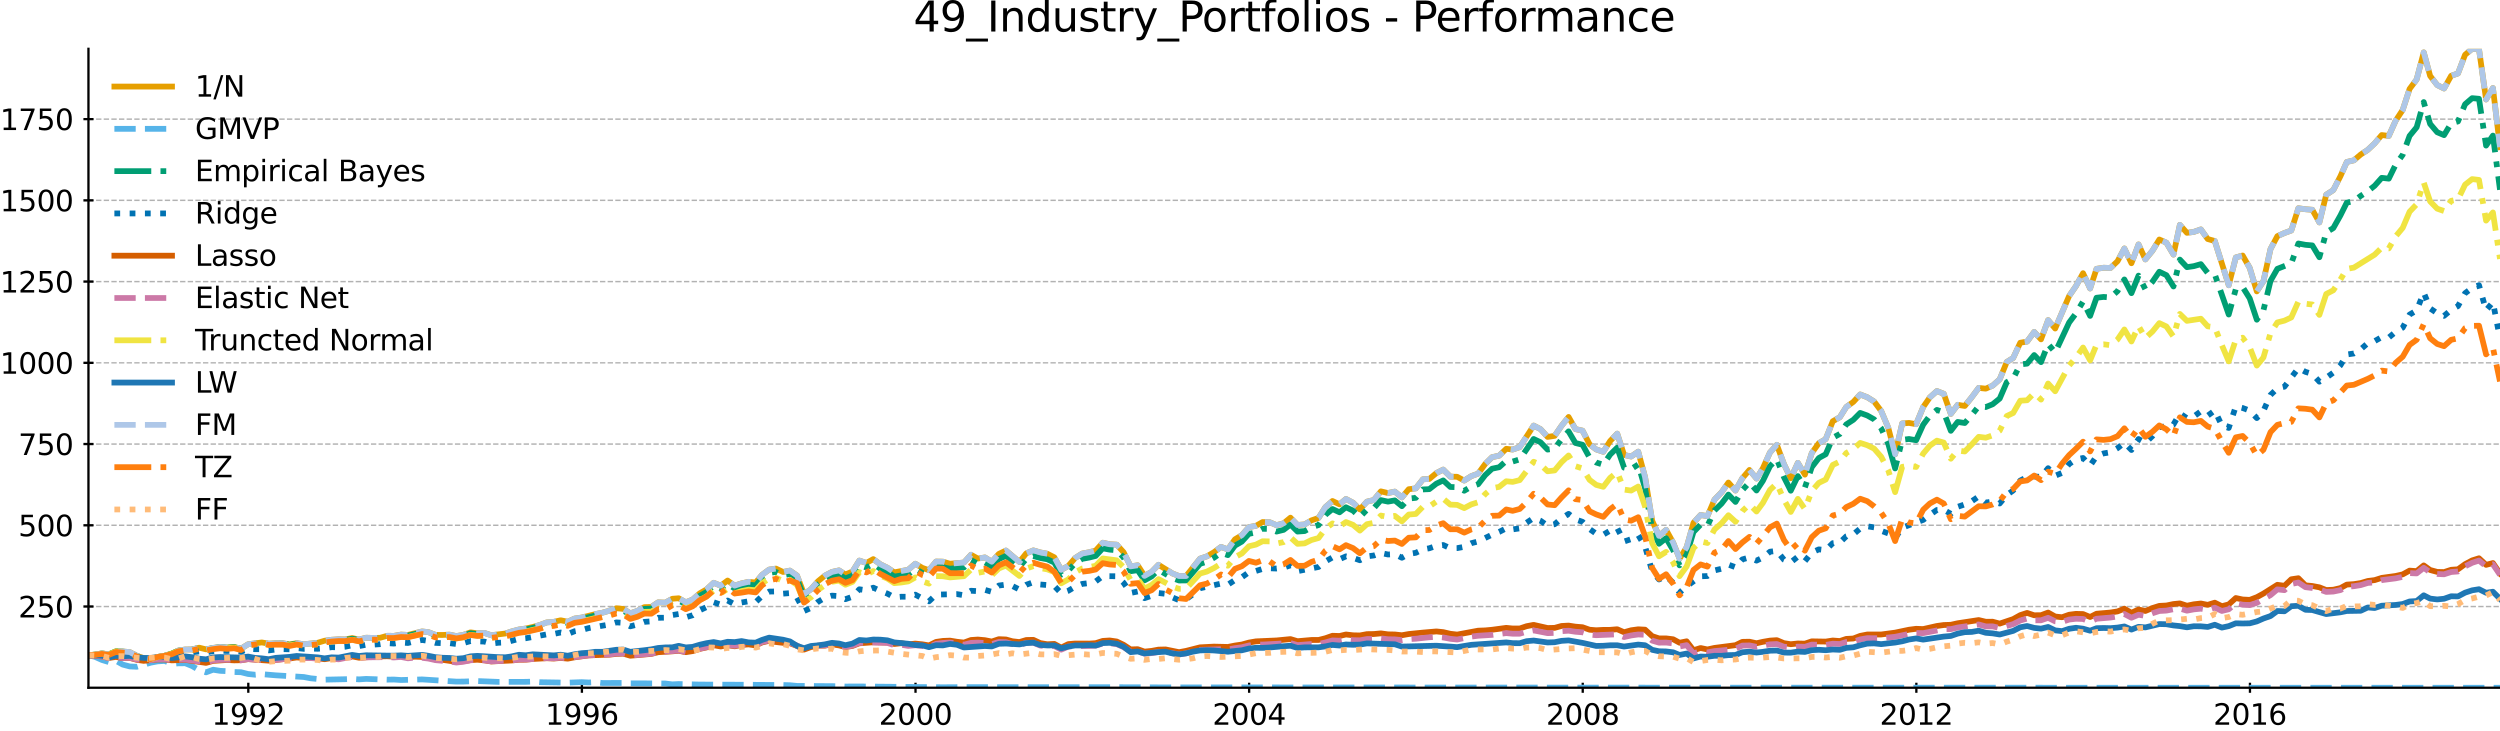 <?xml version="1.0" encoding="utf-8" standalone="no"?>
<!DOCTYPE svg PUBLIC "-//W3C//DTD SVG 1.1//EN"
  "http://www.w3.org/Graphics/SVG/1.1/DTD/svg11.dtd">
<svg xmlns:xlink="http://www.w3.org/1999/xlink" width="867.7pt" height="253.63pt" viewBox="0 0 867.7 253.63" xmlns="http://www.w3.org/2000/svg" version="1.1">
 <defs>
  <style type="text/css">*{stroke-linejoin: round; stroke-linecap: butt}</style>
 </defs>
 <g id="figure_1">
  <g id="patch_1">
   <path d="M 0 253.63 
L 867.7 253.63 
L 867.7 0 
L 0 0 
z
" style="fill: #ffffff"/>
  </g>
  <g id="axes_1">
   <g id="patch_2">
    <path d="M 30.7 238.702 
L 867.7 238.702 
L 867.7 16.942 
L 30.7 16.942 
z
" style="fill: #ffffff"/>
   </g>
   <g id="matplotlib.axis_1">
    <g id="xtick_1">
     <g id="line2d_1">
      <defs>
       <path id="m5e61a0c04d" d="M 0 1.75 
L 0 -1.75 
" style="stroke: #000000; stroke-width: 0.8"/>
      </defs>
      <g>
       <use xlink:href="#m5e61a0c04d" x="86.178" y="238.702" style="stroke: #000000; stroke-width: 0.8"/>
      </g>
     </g>
     <g id="text_1">
      <!-- 1992 -->
      <g transform="translate(73.453 251.55) scale(0.1 -0.1)">
       <defs>
        <path id="DejaVuSans-31" d="M 794 531 
L 1825 531 
L 1825 4091 
L 703 3866 
L 703 4441 
L 1819 4666 
L 2450 4666 
L 2450 531 
L 3481 531 
L 3481 0 
L 794 0 
L 794 531 
z
" transform="scale(0.016)"/>
        <path id="DejaVuSans-39" d="M 703 97 
L 703 672 
Q 941 559 1184 500 
Q 1428 441 1663 441 
Q 2288 441 2617 861 
Q 2947 1281 2994 2138 
Q 2813 1869 2534 1725 
Q 2256 1581 1919 1581 
Q 1219 1581 811 2004 
Q 403 2428 403 3163 
Q 403 3881 828 4315 
Q 1253 4750 1959 4750 
Q 2769 4750 3195 4129 
Q 3622 3509 3622 2328 
Q 3622 1225 3098 567 
Q 2575 -91 1691 -91 
Q 1453 -91 1209 -44 
Q 966 3 703 97 
z
M 1959 2075 
Q 2384 2075 2632 2365 
Q 2881 2656 2881 3163 
Q 2881 3666 2632 3958 
Q 2384 4250 1959 4250 
Q 1534 4250 1286 3958 
Q 1038 3666 1038 3163 
Q 1038 2656 1286 2365 
Q 1534 2075 1959 2075 
z
" transform="scale(0.016)"/>
        <path id="DejaVuSans-32" d="M 1228 531 
L 3431 531 
L 3431 0 
L 469 0 
L 469 531 
Q 828 903 1448 1529 
Q 2069 2156 2228 2338 
Q 2531 2678 2651 2914 
Q 2772 3150 2772 3378 
Q 2772 3750 2511 3984 
Q 2250 4219 1831 4219 
Q 1534 4219 1204 4116 
Q 875 4013 500 3803 
L 500 4441 
Q 881 4594 1212 4672 
Q 1544 4750 1819 4750 
Q 2544 4750 2975 4387 
Q 3406 4025 3406 3419 
Q 3406 3131 3298 2873 
Q 3191 2616 2906 2266 
Q 2828 2175 2409 1742 
Q 1991 1309 1228 531 
z
" transform="scale(0.016)"/>
       </defs>
       <use xlink:href="#DejaVuSans-31"/>
       <use xlink:href="#DejaVuSans-39" x="63.623"/>
       <use xlink:href="#DejaVuSans-39" x="127.246"/>
       <use xlink:href="#DejaVuSans-32" x="190.869"/>
      </g>
     </g>
    </g>
    <g id="xtick_2">
     <g id="line2d_2">
      <g>
       <use xlink:href="#m5e61a0c04d" x="201.968" y="238.702" style="stroke: #000000; stroke-width: 0.8"/>
      </g>
     </g>
     <g id="text_2">
      <!-- 1996 -->
      <g transform="translate(189.243 251.55) scale(0.1 -0.1)">
       <defs>
        <path id="DejaVuSans-36" d="M 2113 2584 
Q 1688 2584 1439 2293 
Q 1191 2003 1191 1497 
Q 1191 994 1439 701 
Q 1688 409 2113 409 
Q 2538 409 2786 701 
Q 3034 994 3034 1497 
Q 3034 2003 2786 2293 
Q 2538 2584 2113 2584 
z
M 3366 4563 
L 3366 3988 
Q 3128 4100 2886 4159 
Q 2644 4219 2406 4219 
Q 1781 4219 1451 3797 
Q 1122 3375 1075 2522 
Q 1259 2794 1537 2939 
Q 1816 3084 2150 3084 
Q 2853 3084 3261 2657 
Q 3669 2231 3669 1497 
Q 3669 778 3244 343 
Q 2819 -91 2113 -91 
Q 1303 -91 875 529 
Q 447 1150 447 2328 
Q 447 3434 972 4092 
Q 1497 4750 2381 4750 
Q 2619 4750 2861 4703 
Q 3103 4656 3366 4563 
z
" transform="scale(0.016)"/>
       </defs>
       <use xlink:href="#DejaVuSans-31"/>
       <use xlink:href="#DejaVuSans-39" x="63.623"/>
       <use xlink:href="#DejaVuSans-39" x="127.246"/>
       <use xlink:href="#DejaVuSans-36" x="190.869"/>
      </g>
     </g>
    </g>
    <g id="xtick_3">
     <g id="line2d_3">
      <g>
       <use xlink:href="#m5e61a0c04d" x="317.757" y="238.702" style="stroke: #000000; stroke-width: 0.8"/>
      </g>
     </g>
     <g id="text_3">
      <!-- 2000 -->
      <g transform="translate(305.032 251.55) scale(0.1 -0.1)">
       <defs>
        <path id="DejaVuSans-30" d="M 2034 4250 
Q 1547 4250 1301 3770 
Q 1056 3291 1056 2328 
Q 1056 1369 1301 889 
Q 1547 409 2034 409 
Q 2525 409 2770 889 
Q 3016 1369 3016 2328 
Q 3016 3291 2770 3770 
Q 2525 4250 2034 4250 
z
M 2034 4750 
Q 2819 4750 3233 4129 
Q 3647 3509 3647 2328 
Q 3647 1150 3233 529 
Q 2819 -91 2034 -91 
Q 1250 -91 836 529 
Q 422 1150 422 2328 
Q 422 3509 836 4129 
Q 1250 4750 2034 4750 
z
" transform="scale(0.016)"/>
       </defs>
       <use xlink:href="#DejaVuSans-32"/>
       <use xlink:href="#DejaVuSans-30" x="63.623"/>
       <use xlink:href="#DejaVuSans-30" x="127.246"/>
       <use xlink:href="#DejaVuSans-30" x="190.869"/>
      </g>
     </g>
    </g>
    <g id="xtick_4">
     <g id="line2d_4">
      <g>
       <use xlink:href="#m5e61a0c04d" x="433.547" y="238.702" style="stroke: #000000; stroke-width: 0.8"/>
      </g>
     </g>
     <g id="text_4">
      <!-- 2004 -->
      <g transform="translate(420.822 251.55) scale(0.1 -0.1)">
       <defs>
        <path id="DejaVuSans-34" d="M 2419 4116 
L 825 1625 
L 2419 1625 
L 2419 4116 
z
M 2253 4666 
L 3047 4666 
L 3047 1625 
L 3713 1625 
L 3713 1100 
L 3047 1100 
L 3047 0 
L 2419 0 
L 2419 1100 
L 313 1100 
L 313 1709 
L 2253 4666 
z
" transform="scale(0.016)"/>
       </defs>
       <use xlink:href="#DejaVuSans-32"/>
       <use xlink:href="#DejaVuSans-30" x="63.623"/>
       <use xlink:href="#DejaVuSans-30" x="127.246"/>
       <use xlink:href="#DejaVuSans-34" x="190.869"/>
      </g>
     </g>
    </g>
    <g id="xtick_5">
     <g id="line2d_5">
      <g>
       <use xlink:href="#m5e61a0c04d" x="549.337" y="238.702" style="stroke: #000000; stroke-width: 0.8"/>
      </g>
     </g>
     <g id="text_5">
      <!-- 2008 -->
      <g transform="translate(536.612 251.55) scale(0.1 -0.1)">
       <defs>
        <path id="DejaVuSans-38" d="M 2034 2216 
Q 1584 2216 1326 1975 
Q 1069 1734 1069 1313 
Q 1069 891 1326 650 
Q 1584 409 2034 409 
Q 2484 409 2743 651 
Q 3003 894 3003 1313 
Q 3003 1734 2745 1975 
Q 2488 2216 2034 2216 
z
M 1403 2484 
Q 997 2584 770 2862 
Q 544 3141 544 3541 
Q 544 4100 942 4425 
Q 1341 4750 2034 4750 
Q 2731 4750 3128 4425 
Q 3525 4100 3525 3541 
Q 3525 3141 3298 2862 
Q 3072 2584 2669 2484 
Q 3125 2378 3379 2068 
Q 3634 1759 3634 1313 
Q 3634 634 3220 271 
Q 2806 -91 2034 -91 
Q 1263 -91 848 271 
Q 434 634 434 1313 
Q 434 1759 690 2068 
Q 947 2378 1403 2484 
z
M 1172 3481 
Q 1172 3119 1398 2916 
Q 1625 2713 2034 2713 
Q 2441 2713 2670 2916 
Q 2900 3119 2900 3481 
Q 2900 3844 2670 4047 
Q 2441 4250 2034 4250 
Q 1625 4250 1398 4047 
Q 1172 3844 1172 3481 
z
" transform="scale(0.016)"/>
       </defs>
       <use xlink:href="#DejaVuSans-32"/>
       <use xlink:href="#DejaVuSans-30" x="63.623"/>
       <use xlink:href="#DejaVuSans-30" x="127.246"/>
       <use xlink:href="#DejaVuSans-38" x="190.869"/>
      </g>
     </g>
    </g>
    <g id="xtick_6">
     <g id="line2d_6">
      <g>
       <use xlink:href="#m5e61a0c04d" x="665.127" y="238.702" style="stroke: #000000; stroke-width: 0.8"/>
      </g>
     </g>
     <g id="text_6">
      <!-- 2012 -->
      <g transform="translate(652.402 251.55) scale(0.1 -0.1)">
       <use xlink:href="#DejaVuSans-32"/>
       <use xlink:href="#DejaVuSans-30" x="63.623"/>
       <use xlink:href="#DejaVuSans-31" x="127.246"/>
       <use xlink:href="#DejaVuSans-32" x="190.869"/>
      </g>
     </g>
    </g>
    <g id="xtick_7">
     <g id="line2d_7">
      <g>
       <use xlink:href="#m5e61a0c04d" x="780.917" y="238.702" style="stroke: #000000; stroke-width: 0.8"/>
      </g>
     </g>
     <g id="text_7">
      <!-- 2016 -->
      <g transform="translate(768.192 251.55) scale(0.1 -0.1)">
       <use xlink:href="#DejaVuSans-32"/>
       <use xlink:href="#DejaVuSans-30" x="63.623"/>
       <use xlink:href="#DejaVuSans-31" x="127.246"/>
       <use xlink:href="#DejaVuSans-36" x="190.869"/>
      </g>
     </g>
    </g>
   </g>
   <g id="matplotlib.axis_2">
    <g id="ytick_1">
     <g id="line2d_8">
      <path d="M 30.7 210.509 
L 867.7 210.509 
" clip-path="url(#p59ffccd7c9)" style="fill: none; stroke-dasharray: 1.85,0.8; stroke-dashoffset: 0; stroke: #b2b2b2; stroke-width: 0.5"/>
     </g>
     <g id="line2d_9">
      <defs>
       <path id="m4ef4bdc890" d="M 1.75 0 
L -1.75 -0 
" style="stroke: #000000; stroke-width: 0.8"/>
      </defs>
      <g>
       <use xlink:href="#m4ef4bdc890" x="30.7" y="210.509" style="stroke: #000000; stroke-width: 0.8"/>
      </g>
     </g>
     <g id="text_8">
      <!-- 250 -->
      <g transform="translate(6.362 214.309) scale(0.1 -0.1)">
       <defs>
        <path id="DejaVuSans-35" d="M 691 4666 
L 3169 4666 
L 3169 4134 
L 1269 4134 
L 1269 2991 
Q 1406 3038 1543 3061 
Q 1681 3084 1819 3084 
Q 2600 3084 3056 2656 
Q 3513 2228 3513 1497 
Q 3513 744 3044 326 
Q 2575 -91 1722 -91 
Q 1428 -91 1123 -41 
Q 819 9 494 109 
L 494 744 
Q 775 591 1075 516 
Q 1375 441 1709 441 
Q 2250 441 2565 725 
Q 2881 1009 2881 1497 
Q 2881 1984 2565 2268 
Q 2250 2553 1709 2553 
Q 1456 2553 1204 2497 
Q 953 2441 691 2322 
L 691 4666 
z
" transform="scale(0.016)"/>
       </defs>
       <use xlink:href="#DejaVuSans-32"/>
       <use xlink:href="#DejaVuSans-35" x="63.623"/>
       <use xlink:href="#DejaVuSans-30" x="127.246"/>
      </g>
     </g>
    </g>
    <g id="ytick_2">
     <g id="line2d_10">
      <path d="M 30.7 182.315 
L 867.7 182.315 
" clip-path="url(#p59ffccd7c9)" style="fill: none; stroke-dasharray: 1.85,0.8; stroke-dashoffset: 0; stroke: #b2b2b2; stroke-width: 0.5"/>
     </g>
     <g id="line2d_11">
      <g>
       <use xlink:href="#m4ef4bdc890" x="30.7" y="182.315" style="stroke: #000000; stroke-width: 0.8"/>
      </g>
     </g>
     <g id="text_9">
      <!-- 500 -->
      <g transform="translate(6.362 186.114) scale(0.1 -0.1)">
       <use xlink:href="#DejaVuSans-35"/>
       <use xlink:href="#DejaVuSans-30" x="63.623"/>
       <use xlink:href="#DejaVuSans-30" x="127.246"/>
      </g>
     </g>
    </g>
    <g id="ytick_3">
     <g id="line2d_12">
      <path d="M 30.7 154.121 
L 867.7 154.121 
" clip-path="url(#p59ffccd7c9)" style="fill: none; stroke-dasharray: 1.85,0.8; stroke-dashoffset: 0; stroke: #b2b2b2; stroke-width: 0.5"/>
     </g>
     <g id="line2d_13">
      <g>
       <use xlink:href="#m4ef4bdc890" x="30.7" y="154.121" style="stroke: #000000; stroke-width: 0.8"/>
      </g>
     </g>
     <g id="text_10">
      <!-- 750 -->
      <g transform="translate(6.362 157.92) scale(0.1 -0.1)">
       <defs>
        <path id="DejaVuSans-37" d="M 525 4666 
L 3525 4666 
L 3525 4397 
L 1831 0 
L 1172 0 
L 2766 4134 
L 525 4134 
L 525 4666 
z
" transform="scale(0.016)"/>
       </defs>
       <use xlink:href="#DejaVuSans-37"/>
       <use xlink:href="#DejaVuSans-35" x="63.623"/>
       <use xlink:href="#DejaVuSans-30" x="127.246"/>
      </g>
     </g>
    </g>
    <g id="ytick_4">
     <g id="line2d_14">
      <path d="M 30.7 125.927 
L 867.7 125.927 
" clip-path="url(#p59ffccd7c9)" style="fill: none; stroke-dasharray: 1.85,0.8; stroke-dashoffset: 0; stroke: #b2b2b2; stroke-width: 0.5"/>
     </g>
     <g id="line2d_15">
      <g>
       <use xlink:href="#m4ef4bdc890" x="30.7" y="125.927" style="stroke: #000000; stroke-width: 0.8"/>
      </g>
     </g>
     <g id="text_11">
      <!-- 1000 -->
      <g transform="translate(0 129.726) scale(0.1 -0.1)">
       <use xlink:href="#DejaVuSans-31"/>
       <use xlink:href="#DejaVuSans-30" x="63.623"/>
       <use xlink:href="#DejaVuSans-30" x="127.246"/>
       <use xlink:href="#DejaVuSans-30" x="190.869"/>
      </g>
     </g>
    </g>
    <g id="ytick_5">
     <g id="line2d_16">
      <path d="M 30.7 97.732 
L 867.7 97.732 
" clip-path="url(#p59ffccd7c9)" style="fill: none; stroke-dasharray: 1.85,0.8; stroke-dashoffset: 0; stroke: #b2b2b2; stroke-width: 0.5"/>
     </g>
     <g id="line2d_17">
      <g>
       <use xlink:href="#m4ef4bdc890" x="30.7" y="97.732" style="stroke: #000000; stroke-width: 0.8"/>
      </g>
     </g>
     <g id="text_12">
      <!-- 1250 -->
      <g transform="translate(0 101.532) scale(0.1 -0.1)">
       <use xlink:href="#DejaVuSans-31"/>
       <use xlink:href="#DejaVuSans-32" x="63.623"/>
       <use xlink:href="#DejaVuSans-35" x="127.246"/>
       <use xlink:href="#DejaVuSans-30" x="190.869"/>
      </g>
     </g>
    </g>
    <g id="ytick_6">
     <g id="line2d_18">
      <path d="M 30.7 69.538 
L 867.7 69.538 
" clip-path="url(#p59ffccd7c9)" style="fill: none; stroke-dasharray: 1.85,0.8; stroke-dashoffset: 0; stroke: #b2b2b2; stroke-width: 0.5"/>
     </g>
     <g id="line2d_19">
      <g>
       <use xlink:href="#m4ef4bdc890" x="30.7" y="69.538" style="stroke: #000000; stroke-width: 0.8"/>
      </g>
     </g>
     <g id="text_13">
      <!-- 1500 -->
      <g transform="translate(0 73.338) scale(0.1 -0.1)">
       <use xlink:href="#DejaVuSans-31"/>
       <use xlink:href="#DejaVuSans-35" x="63.623"/>
       <use xlink:href="#DejaVuSans-30" x="127.246"/>
       <use xlink:href="#DejaVuSans-30" x="190.869"/>
      </g>
     </g>
    </g>
    <g id="ytick_7">
     <g id="line2d_20">
      <path d="M 30.7 41.344 
L 867.7 41.344 
" clip-path="url(#p59ffccd7c9)" style="fill: none; stroke-dasharray: 1.85,0.8; stroke-dashoffset: 0; stroke: #b2b2b2; stroke-width: 0.5"/>
     </g>
     <g id="line2d_21">
      <g>
       <use xlink:href="#m4ef4bdc890" x="30.7" y="41.344" style="stroke: #000000; stroke-width: 0.8"/>
      </g>
     </g>
     <g id="text_14">
      <!-- 1750 -->
      <g transform="translate(0 45.143) scale(0.1 -0.1)">
       <use xlink:href="#DejaVuSans-31"/>
       <use xlink:href="#DejaVuSans-37" x="63.623"/>
       <use xlink:href="#DejaVuSans-35" x="127.246"/>
       <use xlink:href="#DejaVuSans-30" x="190.869"/>
      </g>
     </g>
    </g>
   </g>
   <g id="line2d_22">
    <path d="M 30.7 227.426 
L 32.919 227.201 
L 35.376 226.78 
L 37.754 227.104 
L 40.21 226.066 
L 42.588 226.123 
L 45.045 226.328 
L 47.502 227.634 
L 49.879 228.424 
L 52.336 228.773 
L 54.714 228.027 
L 57.171 227.605 
L 59.628 226.847 
L 61.847 225.825 
L 64.304 225.417 
L 66.681 225.402 
L 69.138 224.793 
L 71.516 225.381 
L 73.973 224.871 
L 76.429 224.568 
L 78.807 224.748 
L 81.264 224.544 
L 83.642 225.146 
L 86.098 223.615 
L 90.854 222.979 
L 93.311 223.403 
L 95.688 223.266 
L 98.145 223.256 
L 100.523 223.674 
L 102.98 223.223 
L 105.436 223.622 
L 110.271 223.094 
L 112.648 222.38 
L 115.105 222.051 
L 117.562 221.873 
L 119.781 221.923 
L 122.238 221.467 
L 124.616 221.971 
L 127.073 221.342 
L 129.45 221.411 
L 131.907 221.368 
L 134.364 220.679 
L 136.742 220.698 
L 139.199 220.258 
L 141.576 220.378 
L 146.49 219.16 
L 148.709 219.411 
L 151.166 220.359 
L 153.543 220.387 
L 156 220.272 
L 158.378 220.772 
L 160.835 220.351 
L 163.292 219.478 
L 165.669 219.796 
L 168.126 219.683 
L 170.504 220.476 
L 175.418 219.876 
L 177.637 219.139 
L 180.094 218.488 
L 182.471 218.148 
L 184.928 217.606 
L 187.306 216.945 
L 189.762 216.028 
L 192.219 215.836 
L 194.597 215.281 
L 197.054 215.789 
L 199.431 214.692 
L 201.888 214.337 
L 206.644 213.145 
L 209.1 212.656 
L 211.478 211.971 
L 213.935 211.117 
L 216.313 211.335 
L 218.769 212.876 
L 221.226 212.015 
L 223.604 210.731 
L 226.061 210.658 
L 228.438 209.064 
L 230.895 209.164 
L 233.352 207.819 
L 235.571 207.64 
L 238.028 209.045 
L 240.406 208.089 
L 242.863 205.938 
L 245.24 204.553 
L 247.697 202.274 
L 250.154 203.283 
L 252.532 201.489 
L 254.988 203.269 
L 257.366 202.484 
L 259.823 201.939 
L 262.28 202.179 
L 264.499 199.512 
L 266.956 197.686 
L 269.333 197.351 
L 271.79 198.518 
L 274.168 198.047 
L 276.625 199.766 
L 279.082 206.198 
L 281.459 204.525 
L 283.916 201.737 
L 286.294 199.8 
L 288.751 198.509 
L 291.207 197.972 
L 293.427 199.393 
L 295.883 198.35 
L 298.261 194.567 
L 300.718 195.39 
L 303.096 194.056 
L 305.552 195.849 
L 308.009 197.054 
L 310.387 198.649 
L 315.221 197.76 
L 317.678 195.661 
L 320.135 197.1 
L 322.433 197.912 
L 324.89 194.905 
L 327.268 194.944 
L 329.725 195.657 
L 334.559 195.249 
L 337.016 192.544 
L 339.394 193.864 
L 341.851 193.478 
L 344.228 194.969 
L 346.685 192.241 
L 349.142 191.083 
L 353.818 195.034 
L 356.196 192.044 
L 358.652 191.033 
L 361.03 191.73 
L 363.487 192.187 
L 365.944 193.434 
L 368.321 197.79 
L 370.778 196.432 
L 373.156 193.686 
L 375.613 192.129 
L 378.07 191.668 
L 380.289 191.083 
L 382.746 188.37 
L 385.123 188.893 
L 387.58 189.044 
L 389.958 191.638 
L 392.415 196.58 
L 394.871 196.204 
L 397.249 199.877 
L 399.706 198.476 
L 402.084 196.022 
L 406.997 199.058 
L 409.216 199.93 
L 411.673 199.929 
L 416.508 193.898 
L 418.885 193.102 
L 421.342 191.652 
L 423.799 189.827 
L 426.177 190.691 
L 428.634 187.19 
L 431.011 185.758 
L 433.468 182.951 
L 435.925 182.497 
L 438.223 181.188 
L 440.68 181.254 
L 443.058 182.278 
L 445.515 181.619 
L 447.892 179.672 
L 450.349 182.213 
L 452.806 182.014 
L 455.184 180.612 
L 457.641 179.764 
L 460.018 176.01 
L 462.475 173.883 
L 464.932 175.053 
L 467.151 173.186 
L 469.608 174.472 
L 471.985 176.805 
L 474.442 174.118 
L 476.82 173.54 
L 479.277 170.544 
L 481.734 171.12 
L 484.111 170.631 
L 486.568 172.636 
L 488.946 169.796 
L 491.403 169.507 
L 493.86 166.351 
L 496.079 166.239 
L 498.536 164.192 
L 500.913 162.99 
L 503.37 165.44 
L 505.748 165.481 
L 508.204 166.791 
L 510.661 165.256 
L 513.039 164.383 
L 515.496 161.014 
L 517.873 158.676 
L 520.33 158.15 
L 522.787 155.769 
L 525.006 156.025 
L 527.463 155.194 
L 532.298 147.718 
L 534.675 148.939 
L 537.132 151.644 
L 539.589 151.28 
L 541.967 147.796 
L 544.424 144.716 
L 546.801 148.925 
L 549.258 149.467 
L 551.715 154.222 
L 554.013 155.987 
L 556.47 156.805 
L 558.848 153.067 
L 561.305 150.51 
L 563.682 157.901 
L 566.139 158.445 
L 568.596 156.76 
L 570.974 165.628 
L 573.43 180.732 
L 575.808 185.99 
L 578.265 183.899 
L 580.722 188.334 
L 582.941 193.9 
L 585.398 189.94 
L 587.775 181.431 
L 590.232 178.747 
L 592.61 179.141 
L 595.067 173.388 
L 597.524 170.876 
L 599.901 167.481 
L 602.358 170.253 
L 604.736 165.98 
L 607.193 163.107 
L 609.649 166.089 
L 611.869 162.487 
L 614.325 157.042 
L 616.703 154.384 
L 619.16 161.042 
L 621.538 165.994 
L 623.994 160.645 
L 626.451 164.741 
L 628.829 157.24 
L 631.286 153.8 
L 633.663 152.415 
L 636.12 146.209 
L 638.577 144.802 
L 640.796 141.254 
L 643.253 139.493 
L 645.631 136.912 
L 648.088 137.874 
L 650.465 139.357 
L 652.922 142.639 
L 655.379 148.455 
L 657.757 157.684 
L 660.213 146.97 
L 662.591 146.79 
L 665.048 147.227 
L 667.505 141.264 
L 669.803 137.924 
L 672.26 135.725 
L 674.638 136.67 
L 677.094 143.656 
L 679.472 140.496 
L 681.929 140.904 
L 684.386 137.834 
L 686.763 134.632 
L 689.22 134.894 
L 691.598 133.848 
L 694.055 131.66 
L 696.512 125.623 
L 698.731 124.25 
L 701.188 118.955 
L 703.565 118.554 
L 706.022 115.209 
L 708.4 117.781 
L 710.857 111.108 
L 713.313 114.028 
L 718.148 102.745 
L 720.526 99.298 
L 722.982 94.818 
L 725.439 100.128 
L 727.658 93.308 
L 730.115 92.928 
L 732.493 93.011 
L 734.95 90.676 
L 737.327 86.233 
L 739.784 91.364 
L 742.241 84.844 
L 744.619 90.036 
L 747.076 87.03 
L 749.453 83.128 
L 751.91 84.218 
L 754.367 88.363 
L 756.586 78.058 
L 759.043 80.812 
L 761.421 80.488 
L 763.877 79.623 
L 766.255 82.962 
L 768.712 83.645 
L 773.546 99.001 
L 776.003 89.359 
L 778.381 88.685 
L 780.838 92.996 
L 783.295 101.133 
L 785.593 97.596 
L 788.05 86.424 
L 790.427 81.961 
L 792.884 80.87 
L 795.262 80.002 
L 797.719 72.279 
L 800.176 72.621 
L 802.553 72.81 
L 805.01 77.2 
L 807.388 67.575 
L 809.845 65.977 
L 812.302 61.193 
L 814.521 56.223 
L 816.978 55.645 
L 819.355 53.626 
L 821.812 52.002 
L 824.19 49.76 
L 826.647 46.868 
L 829.103 47.174 
L 831.481 41.883 
L 833.938 38.144 
L 836.315 30.867 
L 838.772 27.568 
L 841.229 18.18 
L 843.448 26.339 
L 845.905 29.516 
L 848.283 30.712 
L 850.74 26.311 
L 853.117 25.49 
L 855.574 19.01 
L 858.031 16.942 
L 860.409 17.039 
L 862.866 34.529 
L 865.243 30.56 
L 867.7 51.077 
L 867.7 51.077 
" clip-path="url(#p59ffccd7c9)" style="fill: none; stroke: #e69f00; stroke-width: 2; stroke-linecap: square"/>
   </g>
   <g id="line2d_23">
    <path d="M 30.7 227.426 
L 32.919 227.965 
L 35.376 229.065 
L 37.754 229.787 
L 40.21 229.325 
L 42.588 230.663 
L 45.045 231.313 
L 47.502 231.419 
L 52.336 229.993 
L 54.714 229.543 
L 57.171 229.392 
L 59.628 230.441 
L 61.847 230.236 
L 64.304 230.202 
L 66.681 231.173 
L 69.138 232.605 
L 71.516 233.352 
L 73.973 232.449 
L 76.429 232.837 
L 78.807 232.944 
L 81.264 233.248 
L 83.642 233.312 
L 86.098 233.929 
L 88.555 234.181 
L 90.854 233.984 
L 95.688 234.392 
L 105.436 234.975 
L 107.814 235.42 
L 112.648 235.899 
L 119.781 235.74 
L 122.238 235.635 
L 124.616 235.797 
L 127.073 235.633 
L 134.364 235.888 
L 136.742 235.856 
L 139.199 236.02 
L 146.49 235.812 
L 158.378 236.573 
L 160.835 236.559 
L 165.669 236.382 
L 172.961 236.67 
L 182.471 236.656 
L 184.928 236.576 
L 187.306 236.775 
L 197.054 236.94 
L 201.888 236.761 
L 204.345 236.876 
L 206.644 236.77 
L 209.1 237.057 
L 216.313 237.039 
L 218.769 237.172 
L 228.438 237.201 
L 230.895 237.229 
L 233.352 237.53 
L 235.571 237.415 
L 242.863 237.597 
L 257.366 237.662 
L 271.79 237.768 
L 274.168 237.828 
L 276.625 238.069 
L 291.207 238.174 
L 293.427 238.28 
L 298.261 238.261 
L 327.268 238.54 
L 334.559 238.488 
L 358.652 238.529 
L 380.289 238.525 
L 389.958 238.531 
L 402.084 238.578 
L 544.424 238.651 
L 597.524 238.687 
L 867.7 238.702 
L 867.7 238.702 
" clip-path="url(#p59ffccd7c9)" style="fill: none; stroke-dasharray: 7.4,3.2; stroke-dashoffset: 0; stroke: #56b4e9; stroke-width: 2"/>
   </g>
   <g id="line2d_24">
    <path d="M 30.7 227.426 
L 32.919 227.208 
L 35.376 226.803 
L 37.754 227.132 
L 40.21 226.1 
L 42.588 226.175 
L 45.045 226.386 
L 47.502 227.671 
L 49.879 228.433 
L 52.336 228.762 
L 54.714 228.018 
L 57.171 227.597 
L 59.628 226.86 
L 61.847 225.845 
L 64.304 225.441 
L 66.681 225.442 
L 69.138 224.868 
L 71.516 225.461 
L 73.973 224.932 
L 76.429 224.644 
L 78.807 224.822 
L 81.264 224.628 
L 83.642 225.22 
L 86.098 223.734 
L 90.854 223.107 
L 93.311 223.529 
L 95.688 223.401 
L 98.145 223.394 
L 100.523 223.805 
L 102.98 223.374 
L 105.436 223.769 
L 110.271 223.28 
L 112.648 222.597 
L 115.105 222.272 
L 117.562 222.095 
L 119.781 222.137 
L 122.238 221.683 
L 124.616 222.183 
L 127.073 221.557 
L 131.907 221.593 
L 134.364 220.921 
L 136.742 220.937 
L 139.199 220.519 
L 141.576 220.63 
L 146.49 219.428 
L 148.709 219.682 
L 151.166 220.623 
L 153.543 220.663 
L 156 220.557 
L 158.378 221.055 
L 160.835 220.642 
L 163.292 219.778 
L 165.669 220.082 
L 168.126 219.98 
L 170.504 220.756 
L 175.418 220.182 
L 177.637 219.465 
L 180.094 218.823 
L 182.471 218.495 
L 187.306 217.337 
L 189.762 216.449 
L 192.219 216.265 
L 194.597 215.73 
L 197.054 216.229 
L 199.431 215.152 
L 201.888 214.791 
L 206.644 213.63 
L 209.1 213.2 
L 211.478 212.529 
L 213.935 211.71 
L 216.313 211.905 
L 218.769 213.419 
L 221.226 212.579 
L 223.604 211.33 
L 226.061 211.25 
L 228.438 209.727 
L 230.895 209.828 
L 233.352 208.6 
L 235.571 208.392 
L 238.028 209.768 
L 240.406 208.867 
L 242.863 206.794 
L 245.24 205.467 
L 247.697 203.288 
L 250.154 204.28 
L 252.532 202.577 
L 254.988 204.268 
L 257.366 203.467 
L 259.823 202.938 
L 262.28 203.162 
L 264.499 200.586 
L 266.956 198.824 
L 269.333 198.536 
L 271.79 199.675 
L 274.168 199.248 
L 276.625 201.017 
L 279.082 207.177 
L 281.459 205.6 
L 283.916 202.903 
L 286.294 201.081 
L 288.751 199.851 
L 291.207 199.356 
L 293.427 200.793 
L 295.883 199.758 
L 298.261 196.161 
L 300.718 196.974 
L 303.096 195.692 
L 305.552 197.402 
L 308.009 198.52 
L 310.387 200.118 
L 315.221 199.343 
L 317.678 197.457 
L 320.135 198.857 
L 322.433 199.659 
L 324.89 196.797 
L 327.268 196.853 
L 329.725 197.383 
L 334.559 196.952 
L 337.016 194.414 
L 339.394 195.671 
L 341.851 195.206 
L 344.228 196.65 
L 346.685 194.05 
L 349.142 192.945 
L 353.818 196.768 
L 356.196 193.936 
L 358.652 192.979 
L 361.03 193.666 
L 363.487 194.112 
L 365.944 195.251 
L 368.321 199.454 
L 370.778 198.085 
L 373.156 195.451 
L 375.613 193.968 
L 378.07 193.513 
L 380.289 192.958 
L 382.746 190.31 
L 385.123 190.766 
L 387.58 190.978 
L 389.958 193.483 
L 392.415 198.256 
L 394.871 197.896 
L 397.249 201.429 
L 399.706 200.077 
L 402.084 197.764 
L 406.997 200.669 
L 409.216 201.482 
L 411.673 201.456 
L 416.508 195.7 
L 418.885 194.946 
L 421.342 193.579 
L 423.799 191.853 
L 426.177 192.673 
L 428.634 189.367 
L 431.011 187.99 
L 433.468 185.288 
L 435.925 184.789 
L 438.223 183.531 
L 440.68 183.586 
L 443.058 184.501 
L 445.515 183.902 
L 447.892 182.069 
L 450.349 184.499 
L 452.806 184.319 
L 455.184 183.023 
L 457.641 182.246 
L 460.018 178.699 
L 462.475 176.677 
L 464.932 177.811 
L 467.151 176.061 
L 469.608 177.23 
L 471.985 179.44 
L 474.442 176.911 
L 476.82 176.384 
L 479.277 173.581 
L 481.734 174.106 
L 484.111 173.679 
L 486.568 175.681 
L 488.946 173.042 
L 491.403 172.79 
L 493.86 169.874 
L 496.079 169.777 
L 498.536 167.865 
L 500.913 166.743 
L 503.37 169.02 
L 505.748 169.097 
L 508.204 170.326 
L 510.661 168.885 
L 513.039 168.06 
L 515.496 164.89 
L 517.873 162.674 
L 520.33 162.164 
L 522.787 159.956 
L 525.006 160.194 
L 527.463 159.438 
L 532.298 152.363 
L 534.675 153.497 
L 537.132 156.043 
L 539.589 155.697 
L 541.967 152.466 
L 544.424 149.72 
L 546.801 153.755 
L 549.258 154.359 
L 551.715 158.82 
L 554.013 160.528 
L 556.47 161.292 
L 558.848 157.769 
L 561.305 155.375 
L 563.682 162.312 
L 566.139 162.806 
L 568.596 161.217 
L 570.974 169.506 
L 573.43 183.743 
L 575.808 188.731 
L 578.265 186.793 
L 580.722 190.965 
L 582.941 196.222 
L 585.398 192.482 
L 587.775 184.653 
L 590.232 182.102 
L 592.61 182.528 
L 595.067 177.174 
L 597.524 174.791 
L 599.901 171.661 
L 602.358 174.207 
L 604.736 170.114 
L 607.193 167.43 
L 609.649 170.242 
L 611.869 166.882 
L 614.325 161.807 
L 616.703 159.314 
L 619.16 165.592 
L 621.538 170.316 
L 623.994 165.249 
L 626.451 169.162 
L 628.829 162.15 
L 631.286 158.962 
L 633.663 157.672 
L 636.12 151.949 
L 638.577 150.617 
L 640.796 147.305 
L 643.253 145.709 
L 645.631 143.312 
L 648.088 144.209 
L 650.465 145.551 
L 652.922 148.682 
L 655.379 154.035 
L 657.757 162.58 
L 660.213 152.663 
L 662.591 152.363 
L 665.048 152.796 
L 667.505 147.387 
L 669.803 144.285 
L 672.26 142.271 
L 674.638 143.096 
L 677.094 149.526 
L 679.472 146.442 
L 681.929 146.825 
L 684.386 143.987 
L 686.763 141 
L 689.22 141.278 
L 691.598 140.317 
L 694.055 138.331 
L 696.512 132.646 
L 698.731 131.393 
L 701.188 126.48 
L 703.565 126.209 
L 706.022 123.229 
L 708.4 125.688 
L 710.857 119.429 
L 713.313 122.309 
L 718.148 111.954 
L 720.526 108.766 
L 722.982 104.66 
L 725.439 109.639 
L 727.658 103.342 
L 730.115 103.058 
L 732.493 103.245 
L 734.95 101.039 
L 737.327 96.992 
L 739.784 101.747 
L 742.241 95.663 
L 744.619 100.45 
L 747.076 97.778 
L 749.453 94.324 
L 751.91 95.503 
L 754.367 99.428 
L 756.586 90.107 
L 759.043 92.729 
L 761.421 92.374 
L 763.877 91.68 
L 766.255 94.743 
L 768.712 95.236 
L 773.546 109.166 
L 776.003 100.329 
L 778.381 99.65 
L 780.838 103.578 
L 783.295 110.967 
L 785.593 107.69 
L 788.05 97.482 
L 790.427 93.306 
L 795.262 91.414 
L 797.719 84.511 
L 800.176 84.973 
L 802.553 85.175 
L 805.01 89.282 
L 807.388 80.646 
L 809.845 79.158 
L 812.302 74.793 
L 814.521 70.331 
L 816.978 69.798 
L 819.355 67.988 
L 821.812 66.376 
L 824.19 64.476 
L 826.647 61.722 
L 829.103 62.006 
L 831.481 57.151 
L 833.938 53.714 
L 836.315 47.174 
L 838.772 44.175 
L 841.229 35.427 
L 843.448 43.015 
L 845.905 45.898 
L 848.283 46.904 
L 850.74 42.81 
L 853.117 42.144 
L 855.574 36.182 
L 858.031 34.069 
L 860.409 34.286 
L 862.866 50.532 
L 865.243 47.068 
L 867.7 65.875 
L 867.7 65.875 
" clip-path="url(#p59ffccd7c9)" style="fill: none; stroke-dasharray: 12.8,3.2,2,3.2; stroke-dashoffset: 0; stroke: #009e73; stroke-width: 2"/>
   </g>
   <g id="line2d_25">
    <path d="M 30.7 227.426 
L 35.376 227.123 
L 37.754 227.553 
L 40.21 226.652 
L 42.588 226.787 
L 45.045 226.746 
L 47.502 227.732 
L 49.879 228.273 
L 52.336 228.545 
L 54.714 228.017 
L 57.171 227.643 
L 59.628 227.469 
L 61.847 226.735 
L 64.304 226.332 
L 66.681 226.384 
L 69.138 226.106 
L 71.516 226.436 
L 73.973 225.996 
L 76.429 225.816 
L 78.807 225.939 
L 81.264 225.804 
L 83.642 226.226 
L 86.098 225.181 
L 88.555 225.326 
L 90.854 225.322 
L 93.311 225.737 
L 95.688 225.443 
L 98.145 225.295 
L 100.523 225.366 
L 102.98 224.918 
L 105.436 225.198 
L 107.814 225.102 
L 110.271 225.179 
L 112.648 224.994 
L 115.105 224.627 
L 117.562 224.661 
L 119.781 224.473 
L 122.238 223.959 
L 124.616 224.249 
L 127.073 223.785 
L 129.45 223.747 
L 131.907 223.585 
L 134.364 223.222 
L 136.742 223.371 
L 139.199 223.002 
L 141.576 223.168 
L 144.033 222.564 
L 146.49 222.125 
L 148.709 222.451 
L 151.166 223.13 
L 153.543 223.239 
L 156 223.215 
L 158.378 223.531 
L 160.835 223.204 
L 163.292 222.507 
L 168.126 222.686 
L 170.504 223.371 
L 172.961 223.091 
L 175.418 222.99 
L 180.094 221.743 
L 182.471 221.529 
L 189.762 220.178 
L 192.219 220.016 
L 194.597 219.533 
L 197.054 220.059 
L 199.431 219.089 
L 201.888 218.658 
L 204.345 217.994 
L 211.478 216.756 
L 213.935 216.025 
L 216.313 216.168 
L 218.769 217.386 
L 221.226 216.759 
L 223.604 215.84 
L 226.061 215.656 
L 228.438 214.421 
L 230.895 214.392 
L 233.352 213.469 
L 235.571 213.108 
L 238.028 214.245 
L 240.406 213.537 
L 242.863 211.837 
L 245.24 210.69 
L 247.697 209.024 
L 250.154 209.868 
L 252.532 208.433 
L 254.988 209.751 
L 257.366 209.118 
L 259.823 208.693 
L 262.28 208.998 
L 264.499 206.873 
L 266.956 205.327 
L 269.333 205.281 
L 271.79 206.042 
L 274.168 205.86 
L 276.625 207.423 
L 279.082 212.074 
L 281.459 211.012 
L 283.916 208.89 
L 286.294 207.479 
L 288.751 206.731 
L 291.207 206.901 
L 293.427 207.959 
L 295.883 207.106 
L 298.261 204.532 
L 300.718 204.871 
L 303.096 203.971 
L 305.552 205.082 
L 308.009 206.03 
L 310.387 207.322 
L 312.844 207.108 
L 315.221 207.122 
L 317.678 206.389 
L 320.135 207.709 
L 322.433 208.708 
L 324.89 206.385 
L 332.102 206.197 
L 334.559 206.595 
L 337.016 205.035 
L 339.394 205.181 
L 341.851 204.736 
L 344.228 205.411 
L 346.685 203.229 
L 349.142 202.904 
L 351.361 203.372 
L 353.818 204.618 
L 356.196 202.965 
L 358.652 202.068 
L 361.03 202.862 
L 363.487 203.064 
L 365.944 203.405 
L 368.321 205.898 
L 370.778 205.054 
L 373.156 203.626 
L 375.613 202.661 
L 378.07 202.372 
L 380.289 201.81 
L 382.746 199.949 
L 387.58 200.009 
L 389.958 202.24 
L 392.415 205.801 
L 394.871 205.296 
L 397.249 207.611 
L 399.706 206.786 
L 402.084 205.824 
L 404.54 206.103 
L 406.997 207.38 
L 409.216 208.314 
L 411.673 207.996 
L 414.051 206.251 
L 416.508 204.177 
L 423.799 202.555 
L 426.177 202.932 
L 428.634 201.312 
L 431.011 200.362 
L 433.468 198.603 
L 435.925 198.167 
L 438.223 197.454 
L 440.68 197.236 
L 443.058 197.334 
L 445.515 197.014 
L 447.892 196.241 
L 450.349 198.246 
L 457.641 196.785 
L 460.018 194.88 
L 462.475 193.466 
L 464.932 194.094 
L 467.151 193.105 
L 469.608 193.623 
L 471.985 194.452 
L 474.442 193.113 
L 476.82 192.801 
L 479.277 191.927 
L 481.734 192.453 
L 484.111 192.355 
L 486.568 193.582 
L 488.946 192.259 
L 491.403 191.868 
L 493.86 190.692 
L 496.079 190.295 
L 498.536 189.452 
L 500.913 189.162 
L 503.37 190.29 
L 505.748 190.247 
L 508.204 189.786 
L 510.661 188.528 
L 513.039 187.924 
L 517.873 185.56 
L 520.33 184.624 
L 522.787 183.353 
L 525.006 183.744 
L 527.463 183.385 
L 529.841 181.431 
L 532.298 179.772 
L 534.675 180.73 
L 537.132 182.454 
L 539.589 181.946 
L 541.967 179.907 
L 544.424 178.356 
L 546.801 180.252 
L 549.258 181.118 
L 551.715 183.625 
L 554.013 185.238 
L 556.47 185.568 
L 558.848 184.161 
L 561.305 183.275 
L 563.682 187.942 
L 566.139 187.123 
L 568.596 185.697 
L 570.974 189.708 
L 573.43 198.242 
L 575.808 201.121 
L 578.265 199.954 
L 580.722 202.288 
L 582.941 205.694 
L 585.398 203.47 
L 590.232 200.02 
L 592.61 199.931 
L 595.067 197.98 
L 597.524 197.403 
L 599.901 195.966 
L 602.358 196.875 
L 604.736 194.154 
L 607.193 193.465 
L 609.649 194.582 
L 611.869 193.514 
L 614.325 191.487 
L 616.703 191.182 
L 619.16 194.252 
L 621.538 195.188 
L 623.994 193.205 
L 626.451 194.758 
L 628.829 191.777 
L 631.286 190.674 
L 633.663 190.936 
L 636.12 188.52 
L 638.577 188.294 
L 640.796 186.153 
L 643.253 185.466 
L 645.631 183.449 
L 648.088 182.663 
L 650.465 183.038 
L 652.922 184.231 
L 655.379 185.139 
L 657.757 186.8 
L 660.213 183.16 
L 667.505 180.45 
L 669.803 178.685 
L 672.26 177 
L 674.638 176.95 
L 677.094 178.332 
L 679.472 175.907 
L 681.929 175.068 
L 684.386 173.951 
L 686.763 172.31 
L 689.22 174.456 
L 691.598 174.045 
L 694.055 174.752 
L 696.512 171.805 
L 698.731 170.233 
L 701.188 166.792 
L 703.565 165.583 
L 706.022 165.379 
L 708.4 165.504 
L 710.857 162.501 
L 713.313 165.116 
L 715.691 164.138 
L 718.148 161.051 
L 720.526 159.468 
L 722.982 158.957 
L 725.439 161.618 
L 727.658 158.348 
L 730.115 157.368 
L 732.493 156.976 
L 734.95 155.55 
L 737.327 153.674 
L 739.784 156.182 
L 742.241 152.378 
L 744.619 153.727 
L 747.076 151.333 
L 749.453 148.275 
L 751.91 147.941 
L 754.367 147.324 
L 756.586 143.467 
L 759.043 145.156 
L 761.421 144.545 
L 763.877 142.771 
L 766.255 144.257 
L 768.712 142.468 
L 771.169 147.742 
L 773.546 148.53 
L 776.003 141.037 
L 778.381 141.608 
L 780.838 142.544 
L 783.295 145.099 
L 785.593 142.6 
L 788.05 137.07 
L 790.427 134.796 
L 792.884 134.213 
L 797.719 127.764 
L 800.176 129.069 
L 802.553 129.785 
L 805.01 132.476 
L 807.388 131.095 
L 809.845 129.338 
L 812.302 126.811 
L 814.521 123.041 
L 816.978 122.688 
L 819.355 121.238 
L 821.812 119.084 
L 824.19 118.398 
L 826.647 116.99 
L 829.103 117.158 
L 831.481 115.158 
L 833.938 113.701 
L 836.315 109.193 
L 838.772 107.746 
L 841.229 101.564 
L 843.448 107.048 
L 845.905 108.725 
L 848.283 109.625 
L 850.74 107.543 
L 853.117 106.238 
L 855.574 101.766 
L 858.031 99.922 
L 860.409 98.983 
L 862.866 107.724 
L 865.243 104.857 
L 867.7 117.513 
L 867.7 117.513 
" clip-path="url(#p59ffccd7c9)" style="fill: none; stroke-dasharray: 2,3.3; stroke-dashoffset: 0; stroke: #0072b2; stroke-width: 2"/>
   </g>
   <g id="line2d_26">
    <path d="M 30.7 227.426 
L 35.376 227.829 
L 37.754 228.381 
L 40.21 228.011 
L 42.588 228.435 
L 45.045 228.343 
L 47.502 229.019 
L 49.879 229.369 
L 54.714 228.89 
L 57.171 228.88 
L 59.628 229.199 
L 64.304 229.027 
L 71.516 230.076 
L 73.973 229.383 
L 78.807 229.066 
L 81.264 229.201 
L 83.642 229.154 
L 86.098 228.768 
L 93.311 229.308 
L 100.523 228.548 
L 102.98 228.192 
L 105.436 228.38 
L 107.814 228.319 
L 110.271 228.478 
L 112.648 228.804 
L 115.105 228.408 
L 117.562 228.611 
L 119.781 228.149 
L 122.238 227.823 
L 124.616 228.288 
L 131.907 227.836 
L 134.364 227.771 
L 136.742 227.9 
L 139.199 227.73 
L 141.576 228.099 
L 144.033 227.919 
L 146.49 228.018 
L 148.709 228.275 
L 151.166 228.893 
L 153.543 229.011 
L 158.378 229.719 
L 160.835 229.48 
L 163.292 229.12 
L 165.669 228.982 
L 168.126 229.191 
L 170.504 229.579 
L 177.637 229.241 
L 180.094 228.969 
L 182.471 228.961 
L 184.928 228.724 
L 189.762 228.458 
L 192.219 228.565 
L 194.597 228.359 
L 197.054 228.604 
L 199.431 228.148 
L 204.345 227.461 
L 211.478 227.227 
L 213.935 226.955 
L 216.313 226.869 
L 218.769 227.595 
L 226.061 226.955 
L 228.438 226.37 
L 233.352 226.068 
L 235.571 225.867 
L 238.028 226.364 
L 240.406 225.99 
L 242.863 225.22 
L 245.24 224.706 
L 247.697 223.949 
L 250.154 224.384 
L 252.532 223.932 
L 254.988 224.317 
L 257.366 223.857 
L 259.823 223.656 
L 262.28 224.026 
L 264.499 222.976 
L 266.956 222.418 
L 269.333 222.837 
L 271.79 223.118 
L 274.168 223.258 
L 276.625 224.191 
L 279.082 225.457 
L 281.459 224.583 
L 283.916 224.1 
L 286.294 224.099 
L 288.751 223.623 
L 291.207 224.01 
L 293.427 224.596 
L 295.883 224.192 
L 298.261 223.28 
L 303.096 222.918 
L 308.009 223.01 
L 310.387 223.517 
L 312.844 223.246 
L 315.221 223.65 
L 317.678 223.373 
L 320.135 223.629 
L 322.433 224.008 
L 324.89 222.796 
L 327.268 222.448 
L 329.725 222.348 
L 332.102 222.741 
L 334.559 223.026 
L 337.016 222.132 
L 339.394 221.973 
L 341.851 222.197 
L 344.228 222.665 
L 346.685 221.845 
L 349.142 221.949 
L 351.361 222.565 
L 353.818 222.851 
L 356.196 222.134 
L 358.652 222.074 
L 361.03 223.197 
L 363.487 223.611 
L 365.944 223.486 
L 368.321 224.775 
L 370.778 223.558 
L 373.156 223.351 
L 378.07 223.376 
L 380.289 223.233 
L 382.746 222.449 
L 385.123 222.291 
L 387.58 222.647 
L 389.958 223.785 
L 392.415 225.4 
L 394.871 225.321 
L 397.249 226.163 
L 399.706 225.911 
L 402.084 225.469 
L 404.54 225.407 
L 409.216 226.358 
L 411.673 225.907 
L 416.508 224.678 
L 421.342 224.426 
L 426.177 224.54 
L 428.634 224.055 
L 431.011 223.707 
L 433.468 223.028 
L 435.925 222.605 
L 443.058 222.288 
L 447.892 221.817 
L 450.349 222.548 
L 455.184 222.123 
L 457.641 222.122 
L 460.018 221.52 
L 462.475 220.66 
L 464.932 220.737 
L 467.151 220.217 
L 469.608 220.498 
L 471.985 220.555 
L 474.442 220.094 
L 476.82 220.06 
L 479.277 219.83 
L 481.734 220.171 
L 484.111 220.214 
L 486.568 220.479 
L 488.946 220.061 
L 493.86 219.562 
L 498.536 219.159 
L 500.913 219.4 
L 503.37 219.974 
L 505.748 220.25 
L 513.039 218.893 
L 515.496 218.8 
L 517.873 218.578 
L 522.787 217.917 
L 525.006 218.138 
L 527.463 218.143 
L 529.841 217.345 
L 532.298 216.879 
L 537.132 217.975 
L 539.589 217.917 
L 541.967 217.264 
L 544.424 217.131 
L 546.801 217.498 
L 549.258 217.698 
L 551.715 218.563 
L 554.013 218.75 
L 556.47 218.619 
L 558.848 218.607 
L 561.305 218.396 
L 563.682 219.44 
L 566.139 218.754 
L 568.596 218.421 
L 570.974 218.547 
L 573.43 220.793 
L 575.808 221.577 
L 578.265 221.575 
L 580.722 221.882 
L 582.941 223.08 
L 585.398 222.582 
L 587.775 225.689 
L 590.232 224.916 
L 592.61 225.409 
L 595.067 224.877 
L 602.358 223.927 
L 604.736 222.777 
L 607.193 222.725 
L 609.649 223.265 
L 611.869 222.765 
L 614.325 222.34 
L 616.703 222.188 
L 619.16 223.224 
L 621.538 223.594 
L 623.994 223.338 
L 626.451 223.399 
L 628.829 222.594 
L 633.663 222.682 
L 636.12 222.303 
L 638.577 222.492 
L 640.796 221.751 
L 643.253 221.615 
L 645.631 220.703 
L 648.088 220.224 
L 652.922 220.219 
L 657.757 219.575 
L 662.591 218.561 
L 665.048 218.245 
L 667.505 218.335 
L 672.26 217.264 
L 674.638 216.933 
L 677.094 216.85 
L 679.472 216.322 
L 686.763 215.207 
L 689.22 215.795 
L 691.598 215.783 
L 694.055 216.443 
L 698.731 214.873 
L 701.188 213.505 
L 703.565 212.731 
L 706.022 213.55 
L 708.4 213.521 
L 710.857 212.605 
L 713.313 213.978 
L 715.691 214.235 
L 718.148 213.36 
L 720.526 213.06 
L 722.982 213.128 
L 725.439 214.148 
L 727.658 213.017 
L 732.493 212.596 
L 734.95 212.209 
L 737.327 211.263 
L 739.784 212.692 
L 742.241 211.55 
L 744.619 212.057 
L 747.076 211.039 
L 749.453 210.291 
L 751.91 210.16 
L 754.367 209.651 
L 756.586 209.432 
L 759.043 210.23 
L 761.421 209.739 
L 763.877 209.465 
L 766.255 209.927 
L 768.712 209.178 
L 771.169 210.395 
L 773.546 209.779 
L 776.003 207.562 
L 778.381 208.073 
L 780.838 208.202 
L 783.295 207.269 
L 785.593 206.015 
L 790.427 202.972 
L 792.884 203.32 
L 795.262 201.055 
L 797.719 200.69 
L 800.176 203.154 
L 802.553 203.386 
L 805.01 203.848 
L 807.388 204.789 
L 809.845 204.683 
L 812.302 204.117 
L 814.521 202.904 
L 816.978 202.739 
L 819.355 202.37 
L 821.812 201.647 
L 824.19 201.348 
L 826.647 200.572 
L 831.481 199.906 
L 833.938 199.353 
L 836.315 198.049 
L 838.772 198.229 
L 841.229 196.243 
L 843.448 197.83 
L 845.905 198.498 
L 848.283 198.555 
L 850.74 197.759 
L 853.117 197.59 
L 855.574 195.816 
L 858.031 194.509 
L 860.409 193.765 
L 862.866 196.05 
L 865.243 195.423 
L 867.7 199.023 
L 867.7 199.023 
" clip-path="url(#p59ffccd7c9)" style="fill: none; stroke: #d55e00; stroke-width: 2; stroke-linecap: square"/>
   </g>
   <g id="line2d_27">
    <path d="M 30.7 227.426 
L 32.919 227.538 
L 35.376 227.858 
L 37.754 228.461 
L 40.21 228.037 
L 42.588 228.39 
L 45.045 228.301 
L 47.502 228.913 
L 49.879 229.211 
L 52.336 229.116 
L 54.714 228.809 
L 57.171 228.782 
L 59.628 229.139 
L 61.847 228.983 
L 64.304 228.941 
L 71.516 229.911 
L 73.973 229.222 
L 76.429 229.031 
L 78.807 228.969 
L 83.642 229.184 
L 86.098 228.746 
L 93.311 229.316 
L 102.98 228.246 
L 105.436 228.397 
L 107.814 228.399 
L 110.271 228.603 
L 112.648 229.09 
L 115.105 228.654 
L 117.562 228.833 
L 119.781 228.386 
L 122.238 228.017 
L 124.616 228.343 
L 127.073 228.147 
L 134.364 228.086 
L 136.742 228.189 
L 139.199 228.015 
L 141.576 228.489 
L 144.033 228.249 
L 146.49 228.306 
L 148.709 228.582 
L 151.166 229.131 
L 156 229.573 
L 158.378 229.95 
L 160.835 229.682 
L 163.292 229.171 
L 165.669 229.029 
L 168.126 229.207 
L 170.504 229.55 
L 177.637 229.226 
L 180.094 228.918 
L 182.471 228.905 
L 187.306 228.577 
L 189.762 228.397 
L 192.219 228.482 
L 194.597 228.271 
L 197.054 228.536 
L 199.431 228.064 
L 204.345 227.458 
L 211.478 227.143 
L 213.935 226.849 
L 216.313 226.791 
L 218.769 227.508 
L 226.061 226.89 
L 228.438 226.289 
L 233.352 225.982 
L 235.571 225.789 
L 238.028 226.294 
L 240.406 225.932 
L 242.863 225.149 
L 245.24 224.627 
L 247.697 223.873 
L 250.154 224.333 
L 252.532 223.886 
L 254.988 224.144 
L 257.366 223.731 
L 259.823 223.519 
L 262.28 223.894 
L 264.499 222.828 
L 266.956 222.263 
L 271.79 222.949 
L 274.168 223.083 
L 276.625 224.071 
L 279.082 225.483 
L 281.459 224.703 
L 283.916 224.108 
L 286.294 223.992 
L 288.751 223.553 
L 291.207 223.918 
L 293.427 224.543 
L 295.883 224.046 
L 298.261 223.135 
L 303.096 222.991 
L 308.009 223.14 
L 310.387 223.94 
L 312.844 223.782 
L 315.221 224.18 
L 317.678 223.951 
L 320.135 224.218 
L 322.433 224.582 
L 324.89 223.456 
L 327.268 223.157 
L 329.725 223.003 
L 332.102 223.315 
L 334.559 223.76 
L 337.016 223.133 
L 339.394 223.027 
L 341.851 223.179 
L 344.228 223.568 
L 346.685 222.815 
L 349.142 222.888 
L 351.361 223.552 
L 353.818 223.812 
L 356.196 223.131 
L 358.652 223.075 
L 361.03 224.074 
L 363.487 224.319 
L 365.944 224.215 
L 368.321 225.486 
L 370.778 224.397 
L 373.156 224.188 
L 378.07 224.209 
L 380.289 224.073 
L 382.746 223.364 
L 385.123 223.252 
L 387.58 223.552 
L 389.958 224.606 
L 392.415 226.147 
L 394.871 226.067 
L 397.249 226.892 
L 399.706 226.678 
L 402.084 226.299 
L 404.54 226.265 
L 409.216 227.153 
L 411.673 226.764 
L 416.508 225.57 
L 423.799 225.335 
L 426.177 225.431 
L 428.634 224.969 
L 431.011 224.646 
L 433.468 224.036 
L 435.925 223.644 
L 438.223 223.713 
L 447.892 223.18 
L 450.349 223.904 
L 455.184 223.526 
L 457.641 223.513 
L 460.018 222.989 
L 462.475 222.28 
L 464.932 222.38 
L 467.151 221.952 
L 469.608 222.189 
L 471.985 222.252 
L 474.442 221.801 
L 476.82 221.746 
L 479.277 221.571 
L 481.734 221.87 
L 484.111 221.916 
L 486.568 222.186 
L 488.946 221.834 
L 491.403 221.688 
L 496.079 221.185 
L 498.536 221.027 
L 500.913 221.248 
L 503.37 221.725 
L 505.748 221.967 
L 510.661 220.943 
L 513.039 220.654 
L 517.873 220.355 
L 522.787 219.74 
L 525.006 219.943 
L 527.463 219.942 
L 529.841 219.236 
L 532.298 218.8 
L 537.132 219.751 
L 539.589 219.671 
L 541.967 219.067 
L 544.424 218.908 
L 546.801 219.269 
L 549.258 219.462 
L 551.715 220.257 
L 554.013 220.467 
L 561.305 220.154 
L 563.682 221.106 
L 566.139 220.553 
L 568.596 220.207 
L 570.974 220.313 
L 573.43 222.347 
L 575.808 223.048 
L 578.265 223.016 
L 580.722 223.29 
L 582.941 224.394 
L 585.398 223.911 
L 587.775 226.788 
L 590.232 226.016 
L 592.61 226.438 
L 595.067 225.975 
L 599.901 225.544 
L 602.358 225.181 
L 604.736 224.07 
L 607.193 224.009 
L 609.649 224.501 
L 614.325 223.638 
L 616.703 223.524 
L 619.16 224.455 
L 621.538 224.708 
L 623.994 224.418 
L 626.451 224.492 
L 628.829 223.722 
L 633.663 223.847 
L 636.12 223.423 
L 638.577 223.524 
L 640.796 222.828 
L 643.253 222.72 
L 645.631 221.929 
L 648.088 221.488 
L 652.922 221.54 
L 657.757 221.017 
L 662.591 220.011 
L 665.048 219.703 
L 667.505 219.744 
L 674.638 218.361 
L 677.094 218.35 
L 679.472 217.8 
L 684.386 217.077 
L 686.763 216.74 
L 689.22 217.41 
L 691.598 217.399 
L 694.055 217.976 
L 698.731 216.619 
L 701.188 215.374 
L 703.565 214.684 
L 706.022 215.318 
L 708.4 215.294 
L 710.857 214.435 
L 713.313 215.653 
L 715.691 215.858 
L 718.148 215.038 
L 720.526 214.758 
L 722.982 214.839 
L 725.439 215.787 
L 727.658 214.752 
L 732.493 214.34 
L 734.95 213.952 
L 737.327 213.101 
L 739.784 214.405 
L 742.241 213.355 
L 744.619 213.776 
L 747.076 212.844 
L 749.453 212.064 
L 751.91 211.923 
L 754.367 211.447 
L 756.586 211.223 
L 759.043 211.952 
L 761.421 211.5 
L 763.877 211.261 
L 766.255 211.642 
L 768.712 210.909 
L 771.169 212.05 
L 773.546 211.468 
L 776.003 209.394 
L 778.381 209.873 
L 780.838 210.02 
L 783.295 209.23 
L 788.05 206.554 
L 790.427 204.558 
L 792.884 204.832 
L 795.262 202.705 
L 797.719 202.181 
L 800.176 203.796 
L 802.553 204.081 
L 805.01 204.576 
L 807.388 205.434 
L 809.845 205.322 
L 812.302 204.814 
L 814.521 203.67 
L 816.978 203.461 
L 819.355 203.075 
L 821.812 202.323 
L 824.19 202.135 
L 826.647 201.35 
L 831.481 200.733 
L 833.938 200.212 
L 836.315 198.911 
L 838.772 199.019 
L 841.229 197.085 
L 843.448 198.637 
L 845.905 199.214 
L 848.283 199.324 
L 850.74 198.535 
L 853.117 198.345 
L 855.574 196.562 
L 858.031 195.337 
L 860.409 194.563 
L 862.866 196.535 
L 865.243 195.855 
L 867.7 199.5 
L 867.7 199.5 
" clip-path="url(#p59ffccd7c9)" style="fill: none; stroke-dasharray: 7.4,3.2; stroke-dashoffset: 0; stroke: #cc79a7; stroke-width: 2"/>
   </g>
   <g id="line2d_28">
    <path d="M 30.7 227.426 
L 32.919 227.215 
L 35.376 226.826 
L 37.754 227.16 
L 40.21 226.133 
L 42.588 226.227 
L 45.045 226.438 
L 47.502 227.717 
L 49.879 228.459 
L 52.336 228.777 
L 54.714 228.036 
L 57.171 227.619 
L 59.628 226.915 
L 61.847 225.914 
L 64.304 225.516 
L 66.681 225.53 
L 69.138 224.985 
L 71.516 225.585 
L 73.973 225.03 
L 76.429 224.765 
L 78.807 224.942 
L 81.264 224.76 
L 83.642 225.341 
L 86.098 223.897 
L 90.854 223.282 
L 93.311 223.705 
L 95.688 223.59 
L 98.145 223.594 
L 100.523 223.991 
L 102.98 223.596 
L 105.436 223.989 
L 110.271 223.581 
L 112.648 222.959 
L 115.105 222.645 
L 117.562 222.466 
L 119.781 222.489 
L 122.238 222.04 
L 124.616 222.54 
L 127.073 221.917 
L 131.907 221.987 
L 134.364 221.347 
L 136.742 221.359 
L 139.199 220.99 
L 141.576 221.085 
L 146.49 219.917 
L 148.709 220.181 
L 151.166 221.116 
L 153.543 221.176 
L 156 221.091 
L 158.378 221.588 
L 160.835 221.196 
L 163.292 220.349 
L 165.669 220.625 
L 168.126 220.554 
L 170.504 221.299 
L 175.418 220.784 
L 177.637 220.113 
L 180.094 219.491 
L 182.471 219.18 
L 187.306 218.074 
L 189.762 217.225 
L 192.219 217.051 
L 194.597 216.539 
L 197.054 217.021 
L 199.431 215.981 
L 201.888 215.624 
L 206.644 214.511 
L 209.1 214.129 
L 213.935 212.726 
L 216.313 212.899 
L 218.769 214.364 
L 221.226 213.564 
L 223.604 212.373 
L 226.061 212.291 
L 228.438 210.88 
L 230.895 210.976 
L 233.352 209.849 
L 235.571 209.613 
L 238.028 210.944 
L 240.406 210.161 
L 242.863 208.237 
L 245.24 207.013 
L 247.697 205.001 
L 250.154 205.971 
L 252.532 204.39 
L 254.988 205.939 
L 257.366 205.154 
L 259.823 204.658 
L 262.28 204.863 
L 264.499 202.434 
L 266.956 200.774 
L 269.333 200.54 
L 271.79 201.632 
L 274.168 201.248 
L 276.625 203.018 
L 279.082 208.803 
L 281.459 207.34 
L 283.916 204.787 
L 286.294 203.092 
L 288.751 201.942 
L 291.207 201.505 
L 293.427 202.951 
L 295.883 201.957 
L 298.261 198.606 
L 300.718 199.404 
L 303.096 198.202 
L 305.552 199.797 
L 308.009 200.817 
L 310.387 202.397 
L 312.844 202.173 
L 315.221 201.796 
L 317.678 200.421 
L 320.135 201.776 
L 322.433 202.562 
L 324.89 199.938 
L 327.268 200.005 
L 329.725 200.406 
L 334.559 199.99 
L 337.016 197.675 
L 339.394 198.834 
L 341.851 198.342 
L 344.228 199.688 
L 346.685 197.304 
L 349.142 196.301 
L 353.818 199.898 
L 356.196 197.337 
L 358.652 196.488 
L 361.03 197.169 
L 363.487 197.609 
L 365.944 198.542 
L 368.321 202.454 
L 370.778 201.084 
L 373.156 198.656 
L 375.613 197.314 
L 380.289 196.377 
L 382.746 193.829 
L 387.58 194.479 
L 389.958 196.826 
L 392.415 201.307 
L 394.871 200.989 
L 397.249 204.289 
L 399.706 203.024 
L 402.084 201.006 
L 404.54 202.254 
L 406.997 203.656 
L 409.216 204.371 
L 411.673 204.312 
L 416.508 199.064 
L 418.885 198.386 
L 421.342 197.157 
L 423.799 195.602 
L 426.177 196.347 
L 428.634 193.371 
L 431.011 192.108 
L 433.468 189.598 
L 435.925 189.016 
L 438.223 187.857 
L 440.68 187.909 
L 443.058 188.656 
L 445.515 188.152 
L 447.892 186.518 
L 450.349 188.752 
L 452.806 188.594 
L 455.184 187.427 
L 457.641 186.734 
L 460.018 183.504 
L 462.475 181.661 
L 464.932 182.735 
L 467.151 181.192 
L 469.608 182.166 
L 471.985 184.164 
L 474.442 181.933 
L 476.82 181.47 
L 479.277 178.94 
L 481.734 179.411 
L 484.111 179.052 
L 486.568 180.95 
L 488.946 178.585 
L 491.403 178.385 
L 493.86 175.855 
L 496.079 175.781 
L 498.536 174.096 
L 500.913 173.094 
L 503.37 175.143 
L 505.748 175.235 
L 508.204 176.355 
L 510.661 175.062 
L 513.039 174.314 
L 515.496 171.461 
L 517.873 169.451 
L 520.33 168.988 
L 522.787 167.033 
L 525.006 167.254 
L 527.463 166.639 
L 532.298 160.27 
L 534.675 161.27 
L 537.132 163.572 
L 539.589 163.278 
L 541.967 160.423 
L 544.424 158.091 
L 546.801 161.802 
L 549.258 162.588 
L 551.715 166.565 
L 554.013 168.292 
L 556.47 168.961 
L 558.848 165.847 
L 561.305 163.864 
L 563.682 169.929 
L 566.139 170.269 
L 568.596 168.868 
L 570.974 175.82 
L 573.43 188.505 
L 575.808 193.077 
L 578.265 191.552 
L 580.722 195.228 
L 582.941 199.967 
L 585.398 196.616 
L 587.775 190.216 
L 590.232 187.917 
L 592.61 188.46 
L 595.067 183.761 
L 597.524 181.606 
L 599.901 178.827 
L 602.358 181.083 
L 604.736 177.407 
L 607.193 175.021 
L 609.649 177.536 
L 611.869 174.546 
L 614.325 170.034 
L 616.703 167.819 
L 619.16 173.438 
L 621.538 177.677 
L 623.994 173.149 
L 626.451 176.663 
L 628.829 170.415 
L 631.286 167.59 
L 633.663 166.443 
L 636.12 161.368 
L 638.577 160.184 
L 640.796 157.242 
L 643.253 155.855 
L 645.631 153.728 
L 648.088 154.525 
L 650.465 155.714 
L 652.922 158.529 
L 655.379 163.264 
L 657.757 170.809 
L 660.213 162.034 
L 662.591 161.68 
L 665.048 162.084 
L 667.505 157.426 
L 669.803 154.687 
L 672.26 152.937 
L 674.638 153.609 
L 677.094 159.212 
L 679.472 156.353 
L 681.929 156.7 
L 684.386 154.225 
L 686.763 151.612 
L 689.22 151.919 
L 691.598 151.108 
L 694.055 149.483 
L 696.512 144.389 
L 698.731 143.342 
L 701.188 139.078 
L 703.565 138.926 
L 706.022 136.405 
L 708.4 138.69 
L 710.857 133.112 
L 713.313 135.799 
L 718.148 126.873 
L 720.526 124.104 
L 722.982 120.623 
L 725.439 125.091 
L 727.658 119.653 
L 730.115 119.504 
L 732.493 119.797 
L 734.95 117.835 
L 737.327 114.351 
L 739.784 118.524 
L 742.241 113.155 
L 744.619 117.314 
L 747.076 115.075 
L 749.453 112.148 
L 751.91 113.302 
L 754.367 116.834 
L 756.586 108.966 
L 759.043 111.363 
L 763.877 110.621 
L 766.255 113.263 
L 768.712 113.568 
L 771.169 119.812 
L 773.546 125.423 
L 776.003 117.866 
L 778.381 117.205 
L 780.838 120.56 
L 783.295 126.882 
L 785.593 124.078 
L 788.05 115.605 
L 790.427 111.907 
L 792.884 111.285 
L 795.262 110.183 
L 797.719 104.662 
L 800.176 105.426 
L 802.553 105.679 
L 805.01 109.291 
L 807.388 102.037 
L 809.845 100.75 
L 812.302 97.035 
L 814.521 93.336 
L 816.978 92.88 
L 824.19 88.387 
L 826.647 85.965 
L 829.103 86.214 
L 831.481 82.038 
L 833.938 79.078 
L 836.315 73.485 
L 838.772 70.904 
L 841.229 63.338 
L 843.448 69.901 
L 845.905 72.425 
L 848.283 73.252 
L 850.74 69.702 
L 853.117 69.224 
L 855.574 64.096 
L 858.031 62.16 
L 860.409 62.451 
L 862.866 76.567 
L 865.243 73.731 
L 867.7 89.883 
L 867.7 89.883 
" clip-path="url(#p59ffccd7c9)" style="fill: none; stroke-dasharray: 12.8,3.2,2,3.2; stroke-dashoffset: 0; stroke: #f0e442; stroke-width: 2"/>
   </g>
   <g id="line2d_29">
    <path d="M 30.7 227.426 
L 32.919 227.397 
L 35.376 227.585 
L 37.754 228.222 
L 40.21 227.573 
L 42.588 227.779 
L 45.045 227.633 
L 47.502 228.12 
L 49.879 228.349 
L 52.336 228.374 
L 54.714 228.024 
L 57.171 227.913 
L 59.628 228.389 
L 64.304 227.822 
L 66.681 228.105 
L 69.138 228.611 
L 71.516 228.855 
L 73.973 228.165 
L 76.429 228.044 
L 83.642 228.227 
L 86.098 227.881 
L 88.555 228.347 
L 90.854 228.505 
L 93.311 228.808 
L 95.688 228.33 
L 100.523 227.993 
L 102.98 227.667 
L 110.271 228.164 
L 112.648 228.511 
L 115.105 228.154 
L 117.562 228.238 
L 122.238 227.306 
L 124.616 227.686 
L 127.073 227.436 
L 136.742 227.582 
L 139.199 227.45 
L 141.576 227.634 
L 146.49 227.292 
L 148.709 227.618 
L 151.166 228.103 
L 153.543 228.296 
L 156 228.367 
L 158.378 228.635 
L 160.835 228.443 
L 163.292 227.806 
L 165.669 227.635 
L 172.961 228.086 
L 175.418 228.128 
L 177.637 227.823 
L 180.094 227.256 
L 182.471 227.435 
L 184.928 227.108 
L 192.219 227.476 
L 194.597 227.244 
L 197.054 227.598 
L 199.431 227.079 
L 201.888 226.71 
L 204.345 226.54 
L 206.644 226.222 
L 209.1 226.239 
L 213.935 225.521 
L 216.313 225.459 
L 218.769 226.234 
L 223.604 225.689 
L 226.061 225.377 
L 228.438 224.897 
L 230.895 224.714 
L 233.352 224.677 
L 235.571 224.151 
L 238.028 224.709 
L 240.406 224.515 
L 242.863 223.775 
L 245.24 223.234 
L 247.697 222.847 
L 250.154 223.319 
L 252.532 222.748 
L 254.988 222.858 
L 257.366 222.503 
L 259.823 222.962 
L 262.28 223.056 
L 264.499 222.094 
L 266.956 221.308 
L 271.79 222.034 
L 274.168 222.616 
L 276.625 224.162 
L 279.082 224.988 
L 281.459 224.215 
L 283.916 223.99 
L 286.294 223.648 
L 288.751 223.112 
L 291.207 223.354 
L 293.427 223.945 
L 295.883 223.379 
L 298.261 222.127 
L 300.718 222.311 
L 303.096 221.973 
L 305.552 222.018 
L 308.009 222.249 
L 310.387 222.966 
L 315.221 223.432 
L 317.678 223.894 
L 320.135 223.995 
L 322.433 224.619 
L 324.89 223.938 
L 327.268 224.002 
L 329.725 223.497 
L 332.102 223.775 
L 334.559 224.733 
L 341.851 224.217 
L 344.228 224.365 
L 346.685 223.445 
L 349.142 223.362 
L 353.818 223.659 
L 356.196 223.207 
L 358.652 223.039 
L 361.03 223.85 
L 363.487 224.02 
L 365.944 223.998 
L 368.321 225.017 
L 370.778 224.418 
L 373.156 224.014 
L 375.613 224.022 
L 378.07 223.916 
L 380.289 224.066 
L 382.746 223.211 
L 385.123 223.109 
L 387.58 223.424 
L 389.958 224.438 
L 392.415 226.349 
L 394.871 226.112 
L 397.249 226.803 
L 402.084 226.326 
L 404.54 226.202 
L 406.997 226.799 
L 409.216 227.125 
L 411.673 226.765 
L 414.051 226.172 
L 416.508 225.746 
L 418.885 225.667 
L 421.342 225.759 
L 426.177 226.197 
L 431.011 225.703 
L 433.468 225.104 
L 435.925 224.83 
L 438.223 224.863 
L 440.68 224.729 
L 445.515 224.295 
L 447.892 224.12 
L 450.349 224.894 
L 452.806 224.684 
L 457.641 224.672 
L 460.018 224.352 
L 462.475 223.842 
L 464.932 224.054 
L 467.151 223.685 
L 469.608 223.787 
L 471.985 223.73 
L 474.442 223.311 
L 484.111 223.619 
L 486.568 224.412 
L 498.536 224.116 
L 503.37 224.418 
L 505.748 224.607 
L 510.661 223.805 
L 522.787 222.973 
L 525.006 223.215 
L 527.463 223.249 
L 529.841 222.548 
L 532.298 222.32 
L 537.132 222.984 
L 539.589 222.901 
L 541.967 222.425 
L 544.424 222.267 
L 549.258 223.129 
L 554.013 224.193 
L 556.47 224.139 
L 558.848 223.972 
L 561.305 223.96 
L 563.682 224.401 
L 568.596 223.723 
L 570.974 223.95 
L 573.43 225.545 
L 575.808 226.044 
L 578.265 226.105 
L 580.722 226.403 
L 582.941 227.321 
L 585.398 226.832 
L 587.775 228.524 
L 590.232 227.864 
L 592.61 227.946 
L 595.067 227.608 
L 597.524 227.614 
L 599.901 227.388 
L 602.358 227.323 
L 604.736 226.379 
L 607.193 226.179 
L 609.649 226.48 
L 611.869 226.238 
L 614.325 225.847 
L 616.703 225.783 
L 619.16 226.502 
L 621.538 226.523 
L 623.994 226.151 
L 626.451 226.267 
L 628.829 225.653 
L 631.286 225.525 
L 633.663 225.681 
L 636.12 225.428 
L 638.577 225.541 
L 640.796 224.866 
L 643.253 224.662 
L 645.631 223.968 
L 648.088 223.386 
L 650.465 223.302 
L 652.922 223.563 
L 657.757 223.018 
L 660.213 222.583 
L 662.591 221.961 
L 665.048 221.58 
L 667.505 222 
L 674.638 220.945 
L 677.094 220.726 
L 679.472 219.911 
L 681.929 219.406 
L 684.386 219.323 
L 686.763 218.903 
L 689.22 219.631 
L 691.598 219.823 
L 694.055 220.224 
L 698.731 218.971 
L 701.188 217.717 
L 703.565 217.276 
L 706.022 217.928 
L 708.4 218.189 
L 710.857 217.607 
L 713.313 218.789 
L 715.691 219.05 
L 718.148 218.238 
L 720.526 217.891 
L 722.982 218.202 
L 725.439 218.904 
L 727.658 218.038 
L 730.115 217.964 
L 732.493 218.026 
L 734.95 217.823 
L 737.327 217.427 
L 739.784 218.515 
L 742.241 217.56 
L 744.619 217.76 
L 749.453 216.596 
L 751.91 216.656 
L 754.367 217.081 
L 756.586 217.306 
L 759.043 217.73 
L 761.421 217.356 
L 763.877 217.38 
L 766.255 217.603 
L 768.712 216.835 
L 771.169 217.828 
L 773.546 217.317 
L 776.003 216.336 
L 778.381 216.396 
L 780.838 216.339 
L 783.295 215.682 
L 785.593 214.674 
L 788.05 213.815 
L 790.427 212.064 
L 792.884 212.16 
L 795.262 210.403 
L 797.719 210.254 
L 800.176 211.642 
L 802.553 211.732 
L 807.388 213.132 
L 812.302 212.521 
L 814.521 212.066 
L 819.355 211.983 
L 821.812 210.835 
L 824.19 211.034 
L 826.647 210.232 
L 831.481 209.966 
L 833.938 209.638 
L 836.315 208.76 
L 838.772 208.608 
L 841.229 206.624 
L 843.448 207.757 
L 845.905 208.052 
L 848.283 207.815 
L 850.74 206.952 
L 853.117 207.003 
L 855.574 205.701 
L 858.031 204.889 
L 860.409 204.505 
L 862.866 205.738 
L 865.243 205.379 
L 867.7 207.836 
L 867.7 207.836 
" clip-path="url(#p59ffccd7c9)" style="fill: none; stroke: #1f77b4; stroke-width: 2; stroke-linecap: square"/>
   </g>
   <g id="line2d_30">
    <path d="M 30.7 227.426 
L 32.919 227.201 
L 35.376 226.78 
L 37.754 227.104 
L 40.21 226.066 
L 42.588 226.123 
L 45.045 226.328 
L 47.502 227.634 
L 49.879 228.424 
L 52.336 228.773 
L 54.714 228.027 
L 57.171 227.605 
L 59.628 226.847 
L 61.847 225.825 
L 64.304 225.417 
L 66.681 225.402 
L 69.138 224.793 
L 71.516 225.381 
L 73.973 224.871 
L 76.429 224.568 
L 78.807 224.748 
L 81.264 224.544 
L 83.642 225.146 
L 86.098 223.615 
L 90.854 222.979 
L 93.311 223.403 
L 95.688 223.266 
L 98.145 223.256 
L 100.523 223.674 
L 102.98 223.223 
L 105.436 223.622 
L 110.271 223.094 
L 112.648 222.38 
L 115.105 222.051 
L 117.562 221.873 
L 119.781 221.923 
L 122.238 221.467 
L 124.616 221.971 
L 127.073 221.342 
L 129.45 221.411 
L 131.907 221.368 
L 134.364 220.679 
L 136.742 220.698 
L 139.199 220.258 
L 141.576 220.378 
L 146.49 219.16 
L 148.709 219.411 
L 151.166 220.359 
L 153.543 220.387 
L 156 220.272 
L 158.378 220.772 
L 160.835 220.351 
L 163.292 219.478 
L 165.669 219.796 
L 168.126 219.683 
L 170.504 220.476 
L 175.418 219.876 
L 177.637 219.139 
L 180.094 218.488 
L 182.471 218.148 
L 184.928 217.606 
L 187.306 216.945 
L 189.762 216.028 
L 192.219 215.836 
L 194.597 215.281 
L 197.054 215.789 
L 199.431 214.692 
L 201.888 214.337 
L 206.644 213.145 
L 209.1 212.656 
L 211.478 211.971 
L 213.935 211.117 
L 216.313 211.335 
L 218.769 212.876 
L 221.226 212.015 
L 223.604 210.731 
L 226.061 210.658 
L 228.438 209.064 
L 230.895 209.164 
L 233.352 207.819 
L 235.571 207.64 
L 238.028 209.045 
L 240.406 208.089 
L 242.863 205.938 
L 245.24 204.553 
L 247.697 202.274 
L 250.154 203.283 
L 252.532 201.489 
L 254.988 203.269 
L 257.366 202.484 
L 259.823 201.939 
L 262.28 202.179 
L 264.499 199.512 
L 266.956 197.686 
L 269.333 197.351 
L 271.79 198.518 
L 274.168 198.047 
L 276.625 199.766 
L 279.082 206.198 
L 281.459 204.525 
L 283.916 201.737 
L 286.294 199.8 
L 288.751 198.509 
L 291.207 197.972 
L 293.427 199.393 
L 295.883 198.35 
L 298.261 194.567 
L 300.718 195.39 
L 303.096 194.056 
L 305.552 195.849 
L 308.009 197.054 
L 310.387 198.649 
L 315.221 197.76 
L 317.678 195.661 
L 320.135 197.1 
L 322.433 197.912 
L 324.89 194.905 
L 327.268 194.944 
L 329.725 195.657 
L 334.559 195.249 
L 337.016 192.544 
L 339.394 193.864 
L 341.851 193.478 
L 344.228 194.969 
L 346.685 192.241 
L 349.142 191.083 
L 353.818 195.034 
L 356.196 192.044 
L 358.652 191.033 
L 361.03 191.73 
L 363.487 192.187 
L 365.944 193.434 
L 368.321 197.79 
L 370.778 196.432 
L 373.156 193.686 
L 375.613 192.129 
L 378.07 191.668 
L 380.289 191.083 
L 382.746 188.37 
L 385.123 188.893 
L 387.58 189.044 
L 389.958 191.638 
L 392.415 196.58 
L 394.871 196.204 
L 397.249 199.877 
L 399.706 198.476 
L 402.084 196.022 
L 406.997 199.058 
L 409.216 199.93 
L 411.673 199.929 
L 416.508 193.898 
L 418.885 193.102 
L 421.342 191.652 
L 423.799 189.827 
L 426.177 190.691 
L 428.634 187.19 
L 431.011 185.758 
L 433.468 182.951 
L 435.925 182.497 
L 438.223 181.188 
L 440.68 181.254 
L 443.058 182.278 
L 445.515 181.619 
L 447.892 179.672 
L 450.349 182.213 
L 452.806 182.014 
L 455.184 180.612 
L 457.641 179.764 
L 460.018 176.01 
L 462.475 173.883 
L 464.932 175.053 
L 467.151 173.186 
L 469.608 174.472 
L 471.985 176.805 
L 474.442 174.118 
L 476.82 173.54 
L 479.277 170.544 
L 481.734 171.12 
L 484.111 170.631 
L 486.568 172.636 
L 488.946 169.796 
L 491.403 169.507 
L 493.86 166.351 
L 496.079 166.239 
L 498.536 164.192 
L 500.913 162.99 
L 503.37 165.44 
L 505.748 165.481 
L 508.204 166.791 
L 510.661 165.256 
L 513.039 164.383 
L 515.496 161.014 
L 517.873 158.676 
L 520.33 158.15 
L 522.787 155.769 
L 525.006 156.025 
L 527.463 155.194 
L 532.298 147.718 
L 534.675 148.939 
L 537.132 151.644 
L 539.589 151.28 
L 541.967 147.796 
L 544.424 144.716 
L 546.801 148.925 
L 549.258 149.467 
L 551.715 154.222 
L 554.013 155.987 
L 556.47 156.805 
L 558.848 153.067 
L 561.305 150.51 
L 563.682 157.901 
L 566.139 158.445 
L 568.596 156.76 
L 570.974 165.628 
L 573.43 180.732 
L 575.808 185.99 
L 578.265 183.899 
L 580.722 188.334 
L 582.941 193.9 
L 585.398 189.94 
L 587.775 181.431 
L 590.232 178.747 
L 592.61 179.141 
L 595.067 173.388 
L 597.524 170.876 
L 599.901 167.481 
L 602.358 170.253 
L 604.736 165.98 
L 607.193 163.107 
L 609.649 166.089 
L 611.869 162.487 
L 614.325 157.042 
L 616.703 154.384 
L 619.16 161.042 
L 621.538 165.994 
L 623.994 160.645 
L 626.451 164.741 
L 628.829 157.24 
L 631.286 153.8 
L 633.663 152.415 
L 636.12 146.209 
L 638.577 144.802 
L 640.796 141.254 
L 643.253 139.493 
L 645.631 136.912 
L 648.088 137.874 
L 650.465 139.357 
L 652.922 142.639 
L 655.379 148.455 
L 657.757 157.684 
L 660.213 146.97 
L 662.591 146.79 
L 665.048 147.227 
L 667.505 141.264 
L 669.803 137.924 
L 672.26 135.725 
L 674.638 136.67 
L 677.094 143.656 
L 679.472 140.496 
L 681.929 140.904 
L 684.386 137.834 
L 686.763 134.632 
L 689.22 134.894 
L 691.598 133.848 
L 694.055 131.66 
L 696.512 125.623 
L 698.731 124.25 
L 701.188 118.955 
L 703.565 118.554 
L 706.022 115.209 
L 708.4 117.781 
L 710.857 111.108 
L 713.313 114.028 
L 718.148 102.745 
L 720.526 99.298 
L 722.982 94.818 
L 725.439 100.128 
L 727.658 93.308 
L 730.115 92.928 
L 732.493 93.011 
L 734.95 90.676 
L 737.327 86.233 
L 739.784 91.364 
L 742.241 84.844 
L 744.619 90.036 
L 747.076 87.03 
L 749.453 83.128 
L 751.91 84.218 
L 754.367 88.363 
L 756.586 78.058 
L 759.043 80.812 
L 761.421 80.488 
L 763.877 79.623 
L 766.255 82.962 
L 768.712 83.645 
L 773.546 99.001 
L 776.003 89.359 
L 778.381 88.685 
L 780.838 92.996 
L 783.295 101.133 
L 785.593 97.596 
L 788.05 86.424 
L 790.427 81.961 
L 792.884 80.87 
L 795.262 80.002 
L 797.719 72.279 
L 800.176 72.621 
L 802.553 72.81 
L 805.01 77.2 
L 807.388 67.575 
L 809.845 65.977 
L 812.302 61.193 
L 814.521 56.223 
L 816.978 55.645 
L 819.355 53.626 
L 821.812 52.002 
L 824.19 49.76 
L 826.647 46.868 
L 829.103 47.174 
L 831.481 41.883 
L 833.938 38.144 
L 836.315 30.867 
L 838.772 27.568 
L 841.229 18.18 
L 843.448 26.339 
L 845.905 29.516 
L 848.283 30.712 
L 850.74 26.311 
L 853.117 25.49 
L 855.574 19.01 
L 858.031 16.942 
L 860.409 17.039 
L 862.866 34.529 
L 865.243 30.56 
L 867.7 51.077 
L 867.7 51.077 
" clip-path="url(#p59ffccd7c9)" style="fill: none; stroke-dasharray: 7.4,3.2; stroke-dashoffset: 0; stroke: #aec7e8; stroke-width: 2"/>
   </g>
   <g id="line2d_31">
    <path d="M 30.7 227.426 
L 32.919 227.264 
L 35.376 226.952 
L 37.754 227.304 
L 40.21 226.302 
L 45.045 226.713 
L 47.502 227.888 
L 49.879 228.531 
L 52.336 228.752 
L 54.714 228.024 
L 57.171 227.621 
L 59.628 227.045 
L 61.847 226.069 
L 64.304 225.684 
L 66.681 225.763 
L 69.138 225.179 
L 71.516 225.757 
L 73.973 225.305 
L 76.429 225.003 
L 78.807 225.206 
L 81.264 224.991 
L 83.642 225.607 
L 86.098 224.003 
L 90.854 223.386 
L 93.311 223.865 
L 95.688 223.735 
L 98.145 223.734 
L 100.523 224.191 
L 102.98 223.703 
L 105.436 224.119 
L 110.271 223.625 
L 112.648 222.983 
L 115.105 222.672 
L 117.562 222.493 
L 119.781 222.515 
L 122.238 222.081 
L 124.616 222.6 
L 127.073 221.972 
L 131.907 222.059 
L 134.364 221.429 
L 136.742 221.437 
L 139.199 221.096 
L 141.576 221.171 
L 146.49 220.061 
L 148.709 220.329 
L 151.166 221.22 
L 153.543 221.222 
L 156 221.103 
L 158.378 221.576 
L 160.835 221.183 
L 163.292 220.39 
L 165.669 220.719 
L 168.126 220.611 
L 170.504 221.381 
L 172.961 221.074 
L 175.418 220.885 
L 180.094 219.65 
L 182.471 219.347 
L 187.306 218.245 
L 189.762 217.394 
L 192.219 217.229 
L 194.597 216.725 
L 197.054 217.203 
L 199.431 216.174 
L 201.888 215.826 
L 211.478 213.647 
L 213.935 212.904 
L 216.313 213.282 
L 218.769 214.804 
L 221.226 214.08 
L 223.604 212.952 
L 226.061 212.992 
L 228.438 211.429 
L 230.895 211.542 
L 233.352 210.083 
L 235.571 210.082 
L 238.028 211.428 
L 240.406 210.436 
L 242.863 208.342 
L 245.24 207.045 
L 247.697 204.849 
L 250.154 205.796 
L 252.532 204.02 
L 254.988 205.99 
L 257.366 205.696 
L 259.823 205.276 
L 262.28 205.611 
L 264.499 203.144 
L 266.956 201.428 
L 269.333 200.9 
L 271.79 202.09 
L 274.168 201.482 
L 276.625 202.36 
L 279.082 209.151 
L 281.459 207.34 
L 283.916 204.797 
L 286.294 202.768 
L 288.751 201.543 
L 291.207 201.059 
L 293.427 202.283 
L 295.883 201.366 
L 298.261 197.907 
L 300.718 198.673 
L 303.096 197.484 
L 305.552 199.206 
L 310.387 201.693 
L 312.844 200.899 
L 315.221 200.697 
L 317.678 198.192 
L 320.135 199.563 
L 322.433 200.193 
L 324.89 197.323 
L 327.268 197.391 
L 329.725 198.934 
L 334.559 198.96 
L 337.016 196.271 
L 339.394 197.543 
L 341.851 197.366 
L 344.228 198.724 
L 346.685 196.226 
L 349.142 195.179 
L 351.361 196.836 
L 353.818 198.829 
L 356.196 196.181 
L 358.652 195.304 
L 361.03 196.032 
L 363.487 196.651 
L 365.944 198.465 
L 368.321 202.275 
L 370.778 201.932 
L 373.156 199.587 
L 375.613 198.418 
L 378.07 198.133 
L 380.289 197.66 
L 382.746 195.467 
L 385.123 195.915 
L 387.58 196.087 
L 389.958 198.359 
L 392.415 202.615 
L 394.871 202.387 
L 397.249 205.824 
L 399.706 204.849 
L 402.084 202.702 
L 404.54 204.596 
L 406.997 205.886 
L 409.216 207.637 
L 411.673 207.899 
L 416.508 203.131 
L 418.885 202.554 
L 421.342 201.132 
L 423.799 199.392 
L 426.177 200.408 
L 428.634 197.432 
L 431.011 196.524 
L 433.468 194.689 
L 435.925 195.31 
L 438.223 194.469 
L 440.68 194.857 
L 443.058 196.538 
L 445.515 195.865 
L 447.892 194.355 
L 450.349 196.409 
L 452.806 196.358 
L 455.184 195.019 
L 457.641 194.238 
L 460.018 191.135 
L 462.475 189.572 
L 464.932 190.663 
L 467.151 189.213 
L 469.608 190.234 
L 471.985 192.025 
L 474.442 189.991 
L 476.82 189.563 
L 479.277 187.3 
L 481.734 187.77 
L 484.111 187.623 
L 486.568 188.791 
L 488.946 186.634 
L 491.403 186.508 
L 493.86 184.027 
L 496.079 183.961 
L 498.536 182.398 
L 500.913 181.593 
L 503.37 183.704 
L 505.748 183.692 
L 508.204 184.862 
L 510.661 183.738 
L 513.039 183.119 
L 515.496 180.705 
L 517.873 179.02 
L 520.33 178.952 
L 522.787 176.823 
L 525.006 177.302 
L 527.463 176.652 
L 529.841 174.341 
L 532.298 171.372 
L 534.675 172.69 
L 537.132 175.093 
L 539.589 175.336 
L 541.967 172.662 
L 544.424 170.187 
L 546.801 173.252 
L 549.258 173.539 
L 551.715 177.443 
L 554.013 178.541 
L 556.47 179.393 
L 558.848 176.735 
L 561.305 174.903 
L 563.682 180.317 
L 566.139 180.719 
L 568.596 179.522 
L 570.974 186.096 
L 573.43 197.11 
L 575.808 200.896 
L 578.265 199.315 
L 580.722 202.634 
L 582.941 206.617 
L 585.398 203.785 
L 587.775 197.817 
L 590.232 195.896 
L 592.61 196.66 
L 595.067 191.786 
L 597.524 190.756 
L 599.901 187.788 
L 602.358 190.554 
L 604.736 188.279 
L 607.193 186.34 
L 609.649 188.67 
L 611.869 186.089 
L 614.325 183.023 
L 616.703 181.73 
L 619.16 187.411 
L 621.538 190.802 
L 623.994 188.592 
L 626.451 191.122 
L 628.829 186.437 
L 631.286 184.187 
L 633.663 183.363 
L 636.12 178.916 
L 638.577 178.318 
L 640.796 176.014 
L 643.253 174.847 
L 645.631 173.094 
L 648.088 173.958 
L 650.465 175.731 
L 652.922 177.955 
L 655.379 181.63 
L 657.757 187.794 
L 660.213 180.081 
L 662.591 181.352 
L 665.048 181.65 
L 667.505 176.907 
L 669.803 174.757 
L 672.26 173.423 
L 674.638 174.756 
L 677.094 180.205 
L 679.472 179.027 
L 681.929 179.305 
L 686.763 175.705 
L 689.22 175.766 
L 691.598 175.095 
L 694.055 173.929 
L 696.512 170.62 
L 698.731 169.688 
L 701.188 167.089 
L 703.565 166.745 
L 706.022 165.055 
L 708.4 166.645 
L 710.857 163.717 
L 713.313 164.472 
L 715.691 160.932 
L 718.148 157.968 
L 720.526 155.756 
L 722.982 153.303 
L 725.439 156.674 
L 727.658 152.504 
L 730.115 152.677 
L 732.493 152.415 
L 734.95 151.393 
L 737.327 148.657 
L 739.784 151.907 
L 742.241 148.419 
L 744.619 151.601 
L 747.076 149.854 
L 749.453 147.663 
L 751.91 148.999 
L 754.367 151.378 
L 756.586 144.854 
L 759.043 146.436 
L 761.421 146.559 
L 763.877 146.085 
L 766.255 148.053 
L 768.712 148.814 
L 771.169 153.264 
L 773.546 157.15 
L 776.003 151.798 
L 778.381 151.313 
L 780.838 153.747 
L 783.295 158.119 
L 785.593 156.099 
L 788.05 149.991 
L 790.427 147.463 
L 792.884 146.839 
L 795.262 146.42 
L 797.719 141.729 
L 800.176 141.875 
L 802.553 142.195 
L 805.01 144.869 
L 807.388 139.879 
L 809.845 138.958 
L 814.521 133.808 
L 816.978 133.549 
L 821.812 131.486 
L 824.19 130.284 
L 826.647 128.636 
L 829.103 128.925 
L 831.481 125.93 
L 833.938 123.794 
L 836.315 119.714 
L 838.772 117.927 
L 841.229 112.531 
L 843.448 117.407 
L 845.905 119.379 
L 848.283 120.149 
L 850.74 117.942 
L 853.117 117.435 
L 855.574 113.901 
L 858.031 113.113 
L 860.409 113.046 
L 862.866 122.992 
L 865.243 120.686 
L 867.7 132.401 
L 867.7 132.401 
" clip-path="url(#p59ffccd7c9)" style="fill: none; stroke-dasharray: 12.8,3.2,2,3.2; stroke-dashoffset: 0; stroke: #ff7f0e; stroke-width: 2"/>
   </g>
   <g id="line2d_32">
    <path d="M 30.7 227.426 
L 35.376 227.629 
L 37.754 228.307 
L 40.21 227.753 
L 42.588 227.726 
L 45.045 227.907 
L 47.502 228.305 
L 49.879 228.527 
L 54.714 228.094 
L 57.171 228.24 
L 59.628 228.81 
L 61.847 228.555 
L 64.304 227.777 
L 66.681 228.089 
L 69.138 228.764 
L 71.516 228.973 
L 73.973 228.515 
L 81.264 228.264 
L 83.642 228.374 
L 86.098 227.931 
L 90.854 229.417 
L 93.311 229.699 
L 95.688 229.461 
L 100.523 229.311 
L 102.98 228.931 
L 107.814 228.94 
L 110.271 229.069 
L 112.648 229.412 
L 115.105 228.923 
L 117.562 228.951 
L 119.781 228.366 
L 122.238 228.114 
L 124.616 228.252 
L 131.907 227.918 
L 134.364 227.669 
L 139.199 227.743 
L 141.576 228.069 
L 144.033 227.706 
L 146.49 227.587 
L 151.166 228.386 
L 153.543 228.45 
L 158.378 228.818 
L 160.835 228.679 
L 163.292 228.295 
L 165.669 228.181 
L 168.126 228.262 
L 170.504 228.556 
L 172.961 228.44 
L 175.418 228.553 
L 177.637 228.346 
L 180.094 227.961 
L 182.471 227.945 
L 187.306 227.757 
L 192.219 227.88 
L 194.597 227.531 
L 197.054 227.839 
L 201.888 226.851 
L 206.644 226.69 
L 211.478 226.096 
L 213.935 225.609 
L 216.313 225.493 
L 218.769 226.356 
L 223.604 226.097 
L 226.061 225.916 
L 228.438 225.884 
L 230.895 225.624 
L 233.352 225.775 
L 235.571 225.275 
L 238.028 225.704 
L 240.406 225.97 
L 245.24 224.679 
L 247.697 224.763 
L 250.154 225.265 
L 252.532 224.893 
L 254.988 225.013 
L 257.366 224.514 
L 259.823 224.363 
L 262.28 224.778 
L 264.499 224.172 
L 266.956 223.293 
L 269.333 223.657 
L 271.79 223.563 
L 274.168 224.156 
L 276.625 225.352 
L 279.082 225.739 
L 281.459 225.347 
L 283.916 225.057 
L 286.294 225.25 
L 288.751 225.148 
L 291.207 226.255 
L 293.427 226.546 
L 295.883 226.669 
L 298.261 226.066 
L 300.718 225.836 
L 305.552 225.762 
L 312.844 226.956 
L 320.135 227.677 
L 322.433 228.617 
L 324.89 228.093 
L 327.268 227.83 
L 329.725 227.386 
L 332.102 227.565 
L 334.559 228.231 
L 337.016 228.24 
L 339.394 227.665 
L 341.851 227.509 
L 344.228 227.158 
L 346.685 226.683 
L 349.142 227.158 
L 351.361 226.74 
L 353.818 227.169 
L 358.652 226.547 
L 361.03 227.109 
L 363.487 227.166 
L 365.944 227.046 
L 368.321 227.592 
L 375.613 227.02 
L 378.07 227.211 
L 380.289 227.138 
L 382.746 226.628 
L 387.58 226.912 
L 389.958 227.858 
L 392.415 228.65 
L 394.871 228.502 
L 397.249 229.018 
L 399.706 228.692 
L 402.084 228.707 
L 404.54 228.466 
L 409.216 228.982 
L 411.673 228.793 
L 414.051 228.489 
L 416.508 227.849 
L 418.885 227.693 
L 423.799 228.02 
L 431.011 227.68 
L 435.925 226.697 
L 440.68 226.593 
L 443.058 226.324 
L 447.892 226.165 
L 450.349 226.763 
L 452.806 226.577 
L 455.184 226.603 
L 457.641 226.502 
L 460.018 226.23 
L 462.475 225.581 
L 464.932 225.74 
L 467.151 225.563 
L 469.608 225.637 
L 474.442 225.279 
L 476.82 225.428 
L 481.734 225.556 
L 484.111 225.782 
L 486.568 226.128 
L 491.403 226.155 
L 493.86 226.324 
L 496.079 226.062 
L 498.536 226.097 
L 503.37 226.345 
L 505.748 226.466 
L 510.661 225.41 
L 515.496 225.397 
L 517.873 225.416 
L 520.33 225.083 
L 522.787 224.917 
L 525.006 225.116 
L 527.463 225.193 
L 529.841 224.748 
L 532.298 224.695 
L 534.675 224.98 
L 537.132 225.643 
L 544.424 225.06 
L 546.801 224.986 
L 554.013 226.395 
L 558.848 226.376 
L 561.305 226.435 
L 563.682 227.134 
L 566.139 226.407 
L 568.596 225.936 
L 570.974 225.915 
L 573.43 227.301 
L 575.808 227.769 
L 580.722 227.925 
L 582.941 228.62 
L 585.398 228.427 
L 587.775 229.819 
L 592.61 229.07 
L 595.067 228.979 
L 597.524 229.183 
L 599.901 228.972 
L 602.358 228.904 
L 604.736 228.39 
L 607.193 228.246 
L 609.649 228.328 
L 611.869 228.242 
L 614.325 228.032 
L 616.703 228.196 
L 619.16 228.539 
L 626.451 228.469 
L 628.829 228.009 
L 631.286 227.964 
L 633.663 228.219 
L 636.12 227.99 
L 638.577 228.295 
L 640.796 227.781 
L 643.253 227.521 
L 648.088 226.228 
L 652.922 226.507 
L 657.757 225.904 
L 660.213 225.896 
L 662.591 225.62 
L 665.048 224.928 
L 667.505 225.495 
L 669.803 225.213 
L 672.26 224.666 
L 674.638 224.32 
L 677.094 224.086 
L 679.472 223.383 
L 681.929 223.084 
L 684.386 223.22 
L 686.763 222.94 
L 689.22 223.413 
L 691.598 223.181 
L 694.055 223.678 
L 696.512 222.696 
L 698.731 221.995 
L 701.188 220.846 
L 703.565 220.136 
L 706.022 220.766 
L 708.4 220.261 
L 710.857 219.559 
L 713.313 220.535 
L 715.691 220.499 
L 718.148 219.499 
L 720.526 219.097 
L 725.439 219.835 
L 727.658 219.345 
L 730.115 219.102 
L 732.493 219.22 
L 734.95 218.701 
L 737.327 218.468 
L 739.784 218.979 
L 742.241 218.06 
L 744.619 217.932 
L 747.076 216.496 
L 749.453 215.348 
L 754.367 215.248 
L 759.043 214.762 
L 761.421 215.013 
L 763.877 214.534 
L 766.255 214.382 
L 768.712 213.101 
L 771.169 214.512 
L 773.546 214.156 
L 776.003 213.141 
L 778.381 213.383 
L 783.295 212.416 
L 785.593 212.187 
L 790.427 210.284 
L 792.884 210.339 
L 795.262 208.323 
L 797.719 208.516 
L 800.176 209.78 
L 802.553 210.052 
L 805.01 211.197 
L 807.388 212.102 
L 809.845 211.208 
L 812.302 211.235 
L 814.521 210.301 
L 816.978 210.483 
L 819.355 210.425 
L 821.812 209.697 
L 824.19 209.966 
L 826.647 209.762 
L 829.103 210.212 
L 831.481 210.501 
L 833.938 211.005 
L 836.315 209.724 
L 838.772 209.323 
L 841.229 208.533 
L 843.448 210.382 
L 845.905 210.441 
L 848.283 210.268 
L 850.74 210.511 
L 853.117 209.678 
L 855.574 208.224 
L 858.031 207.717 
L 860.409 207.067 
L 862.866 206.693 
L 865.243 205.489 
L 867.7 208.298 
L 867.7 208.298 
" clip-path="url(#p59ffccd7c9)" style="fill: none; stroke-dasharray: 2,3.3; stroke-dashoffset: 0; stroke: #ffbb78; stroke-width: 2"/>
   </g>
   <g id="patch_3">
    <path d="M 30.7 238.702 
L 30.7 16.942 
" style="fill: none; stroke: #000000; stroke-width: 0.8; stroke-linejoin: miter; stroke-linecap: square"/>
   </g>
   <g id="patch_4">
    <path d="M 30.7 238.702 
L 867.7 238.702 
" style="fill: none; stroke: #000000; stroke-width: 0.8; stroke-linejoin: miter; stroke-linecap: square"/>
   </g>
   <g id="text_15">
    <!-- 49_Industry_Portfolios - Performance -->
    <g transform="translate(317.061 10.942) scale(0.144 -0.144)">
     <defs>
      <path id="DejaVuSans-5f" d="M 3263 -1063 
L 3263 -1509 
L -63 -1509 
L -63 -1063 
L 3263 -1063 
z
" transform="scale(0.016)"/>
      <path id="DejaVuSans-49" d="M 628 4666 
L 1259 4666 
L 1259 0 
L 628 0 
L 628 4666 
z
" transform="scale(0.016)"/>
      <path id="DejaVuSans-6e" d="M 3513 2113 
L 3513 0 
L 2938 0 
L 2938 2094 
Q 2938 2591 2744 2837 
Q 2550 3084 2163 3084 
Q 1697 3084 1428 2787 
Q 1159 2491 1159 1978 
L 1159 0 
L 581 0 
L 581 3500 
L 1159 3500 
L 1159 2956 
Q 1366 3272 1645 3428 
Q 1925 3584 2291 3584 
Q 2894 3584 3203 3211 
Q 3513 2838 3513 2113 
z
" transform="scale(0.016)"/>
      <path id="DejaVuSans-64" d="M 2906 2969 
L 2906 4863 
L 3481 4863 
L 3481 0 
L 2906 0 
L 2906 525 
Q 2725 213 2448 61 
Q 2172 -91 1784 -91 
Q 1150 -91 751 415 
Q 353 922 353 1747 
Q 353 2572 751 3078 
Q 1150 3584 1784 3584 
Q 2172 3584 2448 3432 
Q 2725 3281 2906 2969 
z
M 947 1747 
Q 947 1113 1208 752 
Q 1469 391 1925 391 
Q 2381 391 2643 752 
Q 2906 1113 2906 1747 
Q 2906 2381 2643 2742 
Q 2381 3103 1925 3103 
Q 1469 3103 1208 2742 
Q 947 2381 947 1747 
z
" transform="scale(0.016)"/>
      <path id="DejaVuSans-75" d="M 544 1381 
L 544 3500 
L 1119 3500 
L 1119 1403 
Q 1119 906 1312 657 
Q 1506 409 1894 409 
Q 2359 409 2629 706 
Q 2900 1003 2900 1516 
L 2900 3500 
L 3475 3500 
L 3475 0 
L 2900 0 
L 2900 538 
Q 2691 219 2414 64 
Q 2138 -91 1772 -91 
Q 1169 -91 856 284 
Q 544 659 544 1381 
z
M 1991 3584 
L 1991 3584 
z
" transform="scale(0.016)"/>
      <path id="DejaVuSans-73" d="M 2834 3397 
L 2834 2853 
Q 2591 2978 2328 3040 
Q 2066 3103 1784 3103 
Q 1356 3103 1142 2972 
Q 928 2841 928 2578 
Q 928 2378 1081 2264 
Q 1234 2150 1697 2047 
L 1894 2003 
Q 2506 1872 2764 1633 
Q 3022 1394 3022 966 
Q 3022 478 2636 193 
Q 2250 -91 1575 -91 
Q 1294 -91 989 -36 
Q 684 19 347 128 
L 347 722 
Q 666 556 975 473 
Q 1284 391 1588 391 
Q 1994 391 2212 530 
Q 2431 669 2431 922 
Q 2431 1156 2273 1281 
Q 2116 1406 1581 1522 
L 1381 1569 
Q 847 1681 609 1914 
Q 372 2147 372 2553 
Q 372 3047 722 3315 
Q 1072 3584 1716 3584 
Q 2034 3584 2315 3537 
Q 2597 3491 2834 3397 
z
" transform="scale(0.016)"/>
      <path id="DejaVuSans-74" d="M 1172 4494 
L 1172 3500 
L 2356 3500 
L 2356 3053 
L 1172 3053 
L 1172 1153 
Q 1172 725 1289 603 
Q 1406 481 1766 481 
L 2356 481 
L 2356 0 
L 1766 0 
Q 1100 0 847 248 
Q 594 497 594 1153 
L 594 3053 
L 172 3053 
L 172 3500 
L 594 3500 
L 594 4494 
L 1172 4494 
z
" transform="scale(0.016)"/>
      <path id="DejaVuSans-72" d="M 2631 2963 
Q 2534 3019 2420 3045 
Q 2306 3072 2169 3072 
Q 1681 3072 1420 2755 
Q 1159 2438 1159 1844 
L 1159 0 
L 581 0 
L 581 3500 
L 1159 3500 
L 1159 2956 
Q 1341 3275 1631 3429 
Q 1922 3584 2338 3584 
Q 2397 3584 2469 3576 
Q 2541 3569 2628 3553 
L 2631 2963 
z
" transform="scale(0.016)"/>
      <path id="DejaVuSans-79" d="M 2059 -325 
Q 1816 -950 1584 -1140 
Q 1353 -1331 966 -1331 
L 506 -1331 
L 506 -850 
L 844 -850 
Q 1081 -850 1212 -737 
Q 1344 -625 1503 -206 
L 1606 56 
L 191 3500 
L 800 3500 
L 1894 763 
L 2988 3500 
L 3597 3500 
L 2059 -325 
z
" transform="scale(0.016)"/>
      <path id="DejaVuSans-50" d="M 1259 4147 
L 1259 2394 
L 2053 2394 
Q 2494 2394 2734 2622 
Q 2975 2850 2975 3272 
Q 2975 3691 2734 3919 
Q 2494 4147 2053 4147 
L 1259 4147 
z
M 628 4666 
L 2053 4666 
Q 2838 4666 3239 4311 
Q 3641 3956 3641 3272 
Q 3641 2581 3239 2228 
Q 2838 1875 2053 1875 
L 1259 1875 
L 1259 0 
L 628 0 
L 628 4666 
z
" transform="scale(0.016)"/>
      <path id="DejaVuSans-6f" d="M 1959 3097 
Q 1497 3097 1228 2736 
Q 959 2375 959 1747 
Q 959 1119 1226 758 
Q 1494 397 1959 397 
Q 2419 397 2687 759 
Q 2956 1122 2956 1747 
Q 2956 2369 2687 2733 
Q 2419 3097 1959 3097 
z
M 1959 3584 
Q 2709 3584 3137 3096 
Q 3566 2609 3566 1747 
Q 3566 888 3137 398 
Q 2709 -91 1959 -91 
Q 1206 -91 779 398 
Q 353 888 353 1747 
Q 353 2609 779 3096 
Q 1206 3584 1959 3584 
z
" transform="scale(0.016)"/>
      <path id="DejaVuSans-66" d="M 2375 4863 
L 2375 4384 
L 1825 4384 
Q 1516 4384 1395 4259 
Q 1275 4134 1275 3809 
L 1275 3500 
L 2222 3500 
L 2222 3053 
L 1275 3053 
L 1275 0 
L 697 0 
L 697 3053 
L 147 3053 
L 147 3500 
L 697 3500 
L 697 3744 
Q 697 4328 969 4595 
Q 1241 4863 1831 4863 
L 2375 4863 
z
" transform="scale(0.016)"/>
      <path id="DejaVuSans-6c" d="M 603 4863 
L 1178 4863 
L 1178 0 
L 603 0 
L 603 4863 
z
" transform="scale(0.016)"/>
      <path id="DejaVuSans-69" d="M 603 3500 
L 1178 3500 
L 1178 0 
L 603 0 
L 603 3500 
z
M 603 4863 
L 1178 4863 
L 1178 4134 
L 603 4134 
L 603 4863 
z
" transform="scale(0.016)"/>
      <path id="DejaVuSans-20" transform="scale(0.016)"/>
      <path id="DejaVuSans-2d" d="M 313 2009 
L 1997 2009 
L 1997 1497 
L 313 1497 
L 313 2009 
z
" transform="scale(0.016)"/>
      <path id="DejaVuSans-65" d="M 3597 1894 
L 3597 1613 
L 953 1613 
Q 991 1019 1311 708 
Q 1631 397 2203 397 
Q 2534 397 2845 478 
Q 3156 559 3463 722 
L 3463 178 
Q 3153 47 2828 -22 
Q 2503 -91 2169 -91 
Q 1331 -91 842 396 
Q 353 884 353 1716 
Q 353 2575 817 3079 
Q 1281 3584 2069 3584 
Q 2775 3584 3186 3129 
Q 3597 2675 3597 1894 
z
M 3022 2063 
Q 3016 2534 2758 2815 
Q 2500 3097 2075 3097 
Q 1594 3097 1305 2825 
Q 1016 2553 972 2059 
L 3022 2063 
z
" transform="scale(0.016)"/>
      <path id="DejaVuSans-6d" d="M 3328 2828 
Q 3544 3216 3844 3400 
Q 4144 3584 4550 3584 
Q 5097 3584 5394 3201 
Q 5691 2819 5691 2113 
L 5691 0 
L 5113 0 
L 5113 2094 
Q 5113 2597 4934 2840 
Q 4756 3084 4391 3084 
Q 3944 3084 3684 2787 
Q 3425 2491 3425 1978 
L 3425 0 
L 2847 0 
L 2847 2094 
Q 2847 2600 2669 2842 
Q 2491 3084 2119 3084 
Q 1678 3084 1418 2786 
Q 1159 2488 1159 1978 
L 1159 0 
L 581 0 
L 581 3500 
L 1159 3500 
L 1159 2956 
Q 1356 3278 1631 3431 
Q 1906 3584 2284 3584 
Q 2666 3584 2933 3390 
Q 3200 3197 3328 2828 
z
" transform="scale(0.016)"/>
      <path id="DejaVuSans-61" d="M 2194 1759 
Q 1497 1759 1228 1600 
Q 959 1441 959 1056 
Q 959 750 1161 570 
Q 1363 391 1709 391 
Q 2188 391 2477 730 
Q 2766 1069 2766 1631 
L 2766 1759 
L 2194 1759 
z
M 3341 1997 
L 3341 0 
L 2766 0 
L 2766 531 
Q 2569 213 2275 61 
Q 1981 -91 1556 -91 
Q 1019 -91 701 211 
Q 384 513 384 1019 
Q 384 1609 779 1909 
Q 1175 2209 1959 2209 
L 2766 2209 
L 2766 2266 
Q 2766 2663 2505 2880 
Q 2244 3097 1772 3097 
Q 1472 3097 1187 3025 
Q 903 2953 641 2809 
L 641 3341 
Q 956 3463 1253 3523 
Q 1550 3584 1831 3584 
Q 2591 3584 2966 3190 
Q 3341 2797 3341 1997 
z
" transform="scale(0.016)"/>
      <path id="DejaVuSans-63" d="M 3122 3366 
L 3122 2828 
Q 2878 2963 2633 3030 
Q 2388 3097 2138 3097 
Q 1578 3097 1268 2742 
Q 959 2388 959 1747 
Q 959 1106 1268 751 
Q 1578 397 2138 397 
Q 2388 397 2633 464 
Q 2878 531 3122 666 
L 3122 134 
Q 2881 22 2623 -34 
Q 2366 -91 2075 -91 
Q 1284 -91 818 406 
Q 353 903 353 1747 
Q 353 2603 823 3093 
Q 1294 3584 2113 3584 
Q 2378 3584 2631 3529 
Q 2884 3475 3122 3366 
z
" transform="scale(0.016)"/>
     </defs>
     <use xlink:href="#DejaVuSans-34"/>
     <use xlink:href="#DejaVuSans-39" x="63.623"/>
     <use xlink:href="#DejaVuSans-5f" x="127.246"/>
     <use xlink:href="#DejaVuSans-49" x="177.246"/>
     <use xlink:href="#DejaVuSans-6e" x="206.738"/>
     <use xlink:href="#DejaVuSans-64" x="270.117"/>
     <use xlink:href="#DejaVuSans-75" x="333.594"/>
     <use xlink:href="#DejaVuSans-73" x="396.973"/>
     <use xlink:href="#DejaVuSans-74" x="449.072"/>
     <use xlink:href="#DejaVuSans-72" x="488.281"/>
     <use xlink:href="#DejaVuSans-79" x="529.395"/>
     <use xlink:href="#DejaVuSans-5f" x="588.574"/>
     <use xlink:href="#DejaVuSans-50" x="638.574"/>
     <use xlink:href="#DejaVuSans-6f" x="695.252"/>
     <use xlink:href="#DejaVuSans-72" x="756.434"/>
     <use xlink:href="#DejaVuSans-74" x="797.547"/>
     <use xlink:href="#DejaVuSans-66" x="836.756"/>
     <use xlink:href="#DejaVuSans-6f" x="871.961"/>
     <use xlink:href="#DejaVuSans-6c" x="933.143"/>
     <use xlink:href="#DejaVuSans-69" x="960.926"/>
     <use xlink:href="#DejaVuSans-6f" x="988.709"/>
     <use xlink:href="#DejaVuSans-73" x="1049.891"/>
     <use xlink:href="#DejaVuSans-20" x="1101.99"/>
     <use xlink:href="#DejaVuSans-2d" x="1133.777"/>
     <use xlink:href="#DejaVuSans-20" x="1169.861"/>
     <use xlink:href="#DejaVuSans-50" x="1201.648"/>
     <use xlink:href="#DejaVuSans-65" x="1258.326"/>
     <use xlink:href="#DejaVuSans-72" x="1319.85"/>
     <use xlink:href="#DejaVuSans-66" x="1360.963"/>
     <use xlink:href="#DejaVuSans-6f" x="1396.168"/>
     <use xlink:href="#DejaVuSans-72" x="1457.35"/>
     <use xlink:href="#DejaVuSans-6d" x="1496.713"/>
     <use xlink:href="#DejaVuSans-61" x="1594.125"/>
     <use xlink:href="#DejaVuSans-6e" x="1655.404"/>
     <use xlink:href="#DejaVuSans-63" x="1718.783"/>
     <use xlink:href="#DejaVuSans-65" x="1773.764"/>
    </g>
   </g>
   <g id="legend_1">
    <g id="line2d_33">
     <path d="M 39.7 30.04 
L 49.7 30.04 
L 59.7 30.04 
" style="fill: none; stroke: #e69f00; stroke-width: 2; stroke-linecap: square"/>
    </g>
    <g id="text_16">
     <!-- 1/N -->
     <g transform="translate(67.7 33.54) scale(0.1 -0.1)">
      <defs>
       <path id="DejaVuSans-2f" d="M 1625 4666 
L 2156 4666 
L 531 -594 
L 0 -594 
L 1625 4666 
z
" transform="scale(0.016)"/>
       <path id="DejaVuSans-4e" d="M 628 4666 
L 1478 4666 
L 3547 763 
L 3547 4666 
L 4159 4666 
L 4159 0 
L 3309 0 
L 1241 3903 
L 1241 0 
L 628 0 
L 628 4666 
z
" transform="scale(0.016)"/>
      </defs>
      <use xlink:href="#DejaVuSans-31"/>
      <use xlink:href="#DejaVuSans-2f" x="63.623"/>
      <use xlink:href="#DejaVuSans-4e" x="97.314"/>
     </g>
    </g>
    <g id="line2d_34">
     <path d="M 39.7 44.718 
L 49.7 44.718 
L 59.7 44.718 
" style="fill: none; stroke-dasharray: 7.4,3.2; stroke-dashoffset: 0; stroke: #56b4e9; stroke-width: 2"/>
    </g>
    <g id="text_17">
     <!-- GMVP -->
     <g transform="translate(67.7 48.218) scale(0.1 -0.1)">
      <defs>
       <path id="DejaVuSans-47" d="M 3809 666 
L 3809 1919 
L 2778 1919 
L 2778 2438 
L 4434 2438 
L 4434 434 
Q 4069 175 3628 42 
Q 3188 -91 2688 -91 
Q 1594 -91 976 548 
Q 359 1188 359 2328 
Q 359 3472 976 4111 
Q 1594 4750 2688 4750 
Q 3144 4750 3555 4637 
Q 3966 4525 4313 4306 
L 4313 3634 
Q 3963 3931 3569 4081 
Q 3175 4231 2741 4231 
Q 1884 4231 1454 3753 
Q 1025 3275 1025 2328 
Q 1025 1384 1454 906 
Q 1884 428 2741 428 
Q 3075 428 3337 486 
Q 3600 544 3809 666 
z
" transform="scale(0.016)"/>
       <path id="DejaVuSans-4d" d="M 628 4666 
L 1569 4666 
L 2759 1491 
L 3956 4666 
L 4897 4666 
L 4897 0 
L 4281 0 
L 4281 4097 
L 3078 897 
L 2444 897 
L 1241 4097 
L 1241 0 
L 628 0 
L 628 4666 
z
" transform="scale(0.016)"/>
       <path id="DejaVuSans-56" d="M 1831 0 
L 50 4666 
L 709 4666 
L 2188 738 
L 3669 4666 
L 4325 4666 
L 2547 0 
L 1831 0 
z
" transform="scale(0.016)"/>
      </defs>
      <use xlink:href="#DejaVuSans-47"/>
      <use xlink:href="#DejaVuSans-4d" x="77.49"/>
      <use xlink:href="#DejaVuSans-56" x="163.77"/>
      <use xlink:href="#DejaVuSans-50" x="232.178"/>
     </g>
    </g>
    <g id="line2d_35">
     <path d="M 39.7 59.396 
L 49.7 59.396 
L 59.7 59.396 
" style="fill: none; stroke-dasharray: 12.8,3.2,2,3.2; stroke-dashoffset: 0; stroke: #009e73; stroke-width: 2"/>
    </g>
    <g id="text_18">
     <!-- Empirical Bayes -->
     <g transform="translate(67.7 62.896) scale(0.1 -0.1)">
      <defs>
       <path id="DejaVuSans-45" d="M 628 4666 
L 3578 4666 
L 3578 4134 
L 1259 4134 
L 1259 2753 
L 3481 2753 
L 3481 2222 
L 1259 2222 
L 1259 531 
L 3634 531 
L 3634 0 
L 628 0 
L 628 4666 
z
" transform="scale(0.016)"/>
       <path id="DejaVuSans-70" d="M 1159 525 
L 1159 -1331 
L 581 -1331 
L 581 3500 
L 1159 3500 
L 1159 2969 
Q 1341 3281 1617 3432 
Q 1894 3584 2278 3584 
Q 2916 3584 3314 3078 
Q 3713 2572 3713 1747 
Q 3713 922 3314 415 
Q 2916 -91 2278 -91 
Q 1894 -91 1617 61 
Q 1341 213 1159 525 
z
M 3116 1747 
Q 3116 2381 2855 2742 
Q 2594 3103 2138 3103 
Q 1681 3103 1420 2742 
Q 1159 2381 1159 1747 
Q 1159 1113 1420 752 
Q 1681 391 2138 391 
Q 2594 391 2855 752 
Q 3116 1113 3116 1747 
z
" transform="scale(0.016)"/>
       <path id="DejaVuSans-42" d="M 1259 2228 
L 1259 519 
L 2272 519 
Q 2781 519 3026 730 
Q 3272 941 3272 1375 
Q 3272 1813 3026 2020 
Q 2781 2228 2272 2228 
L 1259 2228 
z
M 1259 4147 
L 1259 2741 
L 2194 2741 
Q 2656 2741 2882 2914 
Q 3109 3088 3109 3444 
Q 3109 3797 2882 3972 
Q 2656 4147 2194 4147 
L 1259 4147 
z
M 628 4666 
L 2241 4666 
Q 2963 4666 3353 4366 
Q 3744 4066 3744 3513 
Q 3744 3084 3544 2831 
Q 3344 2578 2956 2516 
Q 3422 2416 3680 2098 
Q 3938 1781 3938 1306 
Q 3938 681 3513 340 
Q 3088 0 2303 0 
L 628 0 
L 628 4666 
z
" transform="scale(0.016)"/>
      </defs>
      <use xlink:href="#DejaVuSans-45"/>
      <use xlink:href="#DejaVuSans-6d" x="63.184"/>
      <use xlink:href="#DejaVuSans-70" x="160.596"/>
      <use xlink:href="#DejaVuSans-69" x="224.072"/>
      <use xlink:href="#DejaVuSans-72" x="251.855"/>
      <use xlink:href="#DejaVuSans-69" x="292.969"/>
      <use xlink:href="#DejaVuSans-63" x="320.752"/>
      <use xlink:href="#DejaVuSans-61" x="375.732"/>
      <use xlink:href="#DejaVuSans-6c" x="437.012"/>
      <use xlink:href="#DejaVuSans-20" x="464.795"/>
      <use xlink:href="#DejaVuSans-42" x="496.582"/>
      <use xlink:href="#DejaVuSans-61" x="565.186"/>
      <use xlink:href="#DejaVuSans-79" x="626.465"/>
      <use xlink:href="#DejaVuSans-65" x="685.645"/>
      <use xlink:href="#DejaVuSans-73" x="747.168"/>
     </g>
    </g>
    <g id="line2d_36">
     <path d="M 39.7 74.075 
L 49.7 74.075 
L 59.7 74.075 
" style="fill: none; stroke-dasharray: 2,3.3; stroke-dashoffset: 0; stroke: #0072b2; stroke-width: 2"/>
    </g>
    <g id="text_19">
     <!-- Ridge -->
     <g transform="translate(67.7 77.575) scale(0.1 -0.1)">
      <defs>
       <path id="DejaVuSans-52" d="M 2841 2188 
Q 3044 2119 3236 1894 
Q 3428 1669 3622 1275 
L 4263 0 
L 3584 0 
L 2988 1197 
Q 2756 1666 2539 1819 
Q 2322 1972 1947 1972 
L 1259 1972 
L 1259 0 
L 628 0 
L 628 4666 
L 2053 4666 
Q 2853 4666 3247 4331 
Q 3641 3997 3641 3322 
Q 3641 2881 3436 2590 
Q 3231 2300 2841 2188 
z
M 1259 4147 
L 1259 2491 
L 2053 2491 
Q 2509 2491 2742 2702 
Q 2975 2913 2975 3322 
Q 2975 3731 2742 3939 
Q 2509 4147 2053 4147 
L 1259 4147 
z
" transform="scale(0.016)"/>
       <path id="DejaVuSans-67" d="M 2906 1791 
Q 2906 2416 2648 2759 
Q 2391 3103 1925 3103 
Q 1463 3103 1205 2759 
Q 947 2416 947 1791 
Q 947 1169 1205 825 
Q 1463 481 1925 481 
Q 2391 481 2648 825 
Q 2906 1169 2906 1791 
z
M 3481 434 
Q 3481 -459 3084 -895 
Q 2688 -1331 1869 -1331 
Q 1566 -1331 1297 -1286 
Q 1028 -1241 775 -1147 
L 775 -588 
Q 1028 -725 1275 -790 
Q 1522 -856 1778 -856 
Q 2344 -856 2625 -561 
Q 2906 -266 2906 331 
L 2906 616 
Q 2728 306 2450 153 
Q 2172 0 1784 0 
Q 1141 0 747 490 
Q 353 981 353 1791 
Q 353 2603 747 3093 
Q 1141 3584 1784 3584 
Q 2172 3584 2450 3431 
Q 2728 3278 2906 2969 
L 2906 3500 
L 3481 3500 
L 3481 434 
z
" transform="scale(0.016)"/>
      </defs>
      <use xlink:href="#DejaVuSans-52"/>
      <use xlink:href="#DejaVuSans-69" x="69.482"/>
      <use xlink:href="#DejaVuSans-64" x="97.266"/>
      <use xlink:href="#DejaVuSans-67" x="160.742"/>
      <use xlink:href="#DejaVuSans-65" x="224.219"/>
     </g>
    </g>
    <g id="line2d_37">
     <path d="M 39.7 88.753 
L 49.7 88.753 
L 59.7 88.753 
" style="fill: none; stroke: #d55e00; stroke-width: 2; stroke-linecap: square"/>
    </g>
    <g id="text_20">
     <!-- Lasso -->
     <g transform="translate(67.7 92.253) scale(0.1 -0.1)">
      <defs>
       <path id="DejaVuSans-4c" d="M 628 4666 
L 1259 4666 
L 1259 531 
L 3531 531 
L 3531 0 
L 628 0 
L 628 4666 
z
" transform="scale(0.016)"/>
      </defs>
      <use xlink:href="#DejaVuSans-4c"/>
      <use xlink:href="#DejaVuSans-61" x="55.713"/>
      <use xlink:href="#DejaVuSans-73" x="116.992"/>
      <use xlink:href="#DejaVuSans-73" x="169.092"/>
      <use xlink:href="#DejaVuSans-6f" x="221.191"/>
     </g>
    </g>
    <g id="line2d_38">
     <path d="M 39.7 103.431 
L 49.7 103.431 
L 59.7 103.431 
" style="fill: none; stroke-dasharray: 7.4,3.2; stroke-dashoffset: 0; stroke: #cc79a7; stroke-width: 2"/>
    </g>
    <g id="text_21">
     <!-- Elastic Net -->
     <g transform="translate(67.7 106.931) scale(0.1 -0.1)">
      <use xlink:href="#DejaVuSans-45"/>
      <use xlink:href="#DejaVuSans-6c" x="63.184"/>
      <use xlink:href="#DejaVuSans-61" x="90.967"/>
      <use xlink:href="#DejaVuSans-73" x="152.246"/>
      <use xlink:href="#DejaVuSans-74" x="204.346"/>
      <use xlink:href="#DejaVuSans-69" x="243.555"/>
      <use xlink:href="#DejaVuSans-63" x="271.338"/>
      <use xlink:href="#DejaVuSans-20" x="326.318"/>
      <use xlink:href="#DejaVuSans-4e" x="358.105"/>
      <use xlink:href="#DejaVuSans-65" x="432.91"/>
      <use xlink:href="#DejaVuSans-74" x="494.434"/>
     </g>
    </g>
    <g id="line2d_39">
     <path d="M 39.7 118.109 
L 49.7 118.109 
L 59.7 118.109 
" style="fill: none; stroke-dasharray: 12.8,3.2,2,3.2; stroke-dashoffset: 0; stroke: #f0e442; stroke-width: 2"/>
    </g>
    <g id="text_22">
     <!-- Truncted Normal -->
     <g transform="translate(67.7 121.609) scale(0.1 -0.1)">
      <defs>
       <path id="DejaVuSans-54" d="M -19 4666 
L 3928 4666 
L 3928 4134 
L 2272 4134 
L 2272 0 
L 1638 0 
L 1638 4134 
L -19 4134 
L -19 4666 
z
" transform="scale(0.016)"/>
      </defs>
      <use xlink:href="#DejaVuSans-54"/>
      <use xlink:href="#DejaVuSans-72" x="46.334"/>
      <use xlink:href="#DejaVuSans-75" x="87.447"/>
      <use xlink:href="#DejaVuSans-6e" x="150.826"/>
      <use xlink:href="#DejaVuSans-63" x="214.205"/>
      <use xlink:href="#DejaVuSans-74" x="269.186"/>
      <use xlink:href="#DejaVuSans-65" x="308.395"/>
      <use xlink:href="#DejaVuSans-64" x="369.918"/>
      <use xlink:href="#DejaVuSans-20" x="433.395"/>
      <use xlink:href="#DejaVuSans-4e" x="465.182"/>
      <use xlink:href="#DejaVuSans-6f" x="539.986"/>
      <use xlink:href="#DejaVuSans-72" x="601.168"/>
      <use xlink:href="#DejaVuSans-6d" x="640.531"/>
      <use xlink:href="#DejaVuSans-61" x="737.943"/>
      <use xlink:href="#DejaVuSans-6c" x="799.223"/>
     </g>
    </g>
    <g id="line2d_40">
     <path d="M 39.7 132.787 
L 49.7 132.787 
L 59.7 132.787 
" style="fill: none; stroke: #1f77b4; stroke-width: 2; stroke-linecap: square"/>
    </g>
    <g id="text_23">
     <!-- LW -->
     <g transform="translate(67.7 136.287) scale(0.1 -0.1)">
      <defs>
       <path id="DejaVuSans-57" d="M 213 4666 
L 850 4666 
L 1831 722 
L 2809 4666 
L 3519 4666 
L 4500 722 
L 5478 4666 
L 6119 4666 
L 4947 0 
L 4153 0 
L 3169 4050 
L 2175 0 
L 1381 0 
L 213 4666 
z
" transform="scale(0.016)"/>
      </defs>
      <use xlink:href="#DejaVuSans-4c"/>
      <use xlink:href="#DejaVuSans-57" x="46.588"/>
     </g>
    </g>
    <g id="line2d_41">
     <path d="M 39.7 147.465 
L 49.7 147.465 
L 59.7 147.465 
" style="fill: none; stroke-dasharray: 7.4,3.2; stroke-dashoffset: 0; stroke: #aec7e8; stroke-width: 2"/>
    </g>
    <g id="text_24">
     <!-- FM -->
     <g transform="translate(67.7 150.965) scale(0.1 -0.1)">
      <defs>
       <path id="DejaVuSans-46" d="M 628 4666 
L 3309 4666 
L 3309 4134 
L 1259 4134 
L 1259 2759 
L 3109 2759 
L 3109 2228 
L 1259 2228 
L 1259 0 
L 628 0 
L 628 4666 
z
" transform="scale(0.016)"/>
      </defs>
      <use xlink:href="#DejaVuSans-46"/>
      <use xlink:href="#DejaVuSans-4d" x="57.52"/>
     </g>
    </g>
    <g id="line2d_42">
     <path d="M 39.7 162.143 
L 49.7 162.143 
L 59.7 162.143 
" style="fill: none; stroke-dasharray: 12.8,3.2,2,3.2; stroke-dashoffset: 0; stroke: #ff7f0e; stroke-width: 2"/>
    </g>
    <g id="text_25">
     <!-- TZ -->
     <g transform="translate(67.7 165.643) scale(0.1 -0.1)">
      <defs>
       <path id="DejaVuSans-5a" d="M 359 4666 
L 4025 4666 
L 4025 4184 
L 1075 531 
L 4097 531 
L 4097 0 
L 288 0 
L 288 481 
L 3238 4134 
L 359 4134 
L 359 4666 
z
" transform="scale(0.016)"/>
      </defs>
      <use xlink:href="#DejaVuSans-54"/>
      <use xlink:href="#DejaVuSans-5a" x="61.084"/>
     </g>
    </g>
    <g id="line2d_43">
     <path d="M 39.7 176.821 
L 49.7 176.821 
L 59.7 176.821 
" style="fill: none; stroke-dasharray: 2,3.3; stroke-dashoffset: 0; stroke: #ffbb78; stroke-width: 2"/>
    </g>
    <g id="text_26">
     <!-- FF -->
     <g transform="translate(67.7 180.321) scale(0.1 -0.1)">
      <use xlink:href="#DejaVuSans-46"/>
      <use xlink:href="#DejaVuSans-46" x="57.52"/>
     </g>
    </g>
   </g>
  </g>
 </g>
 <defs>
  <clipPath id="p59ffccd7c9">
   <rect x="30.7" y="16.942" width="837" height="221.76"/>
  </clipPath>
 </defs>
</svg>
